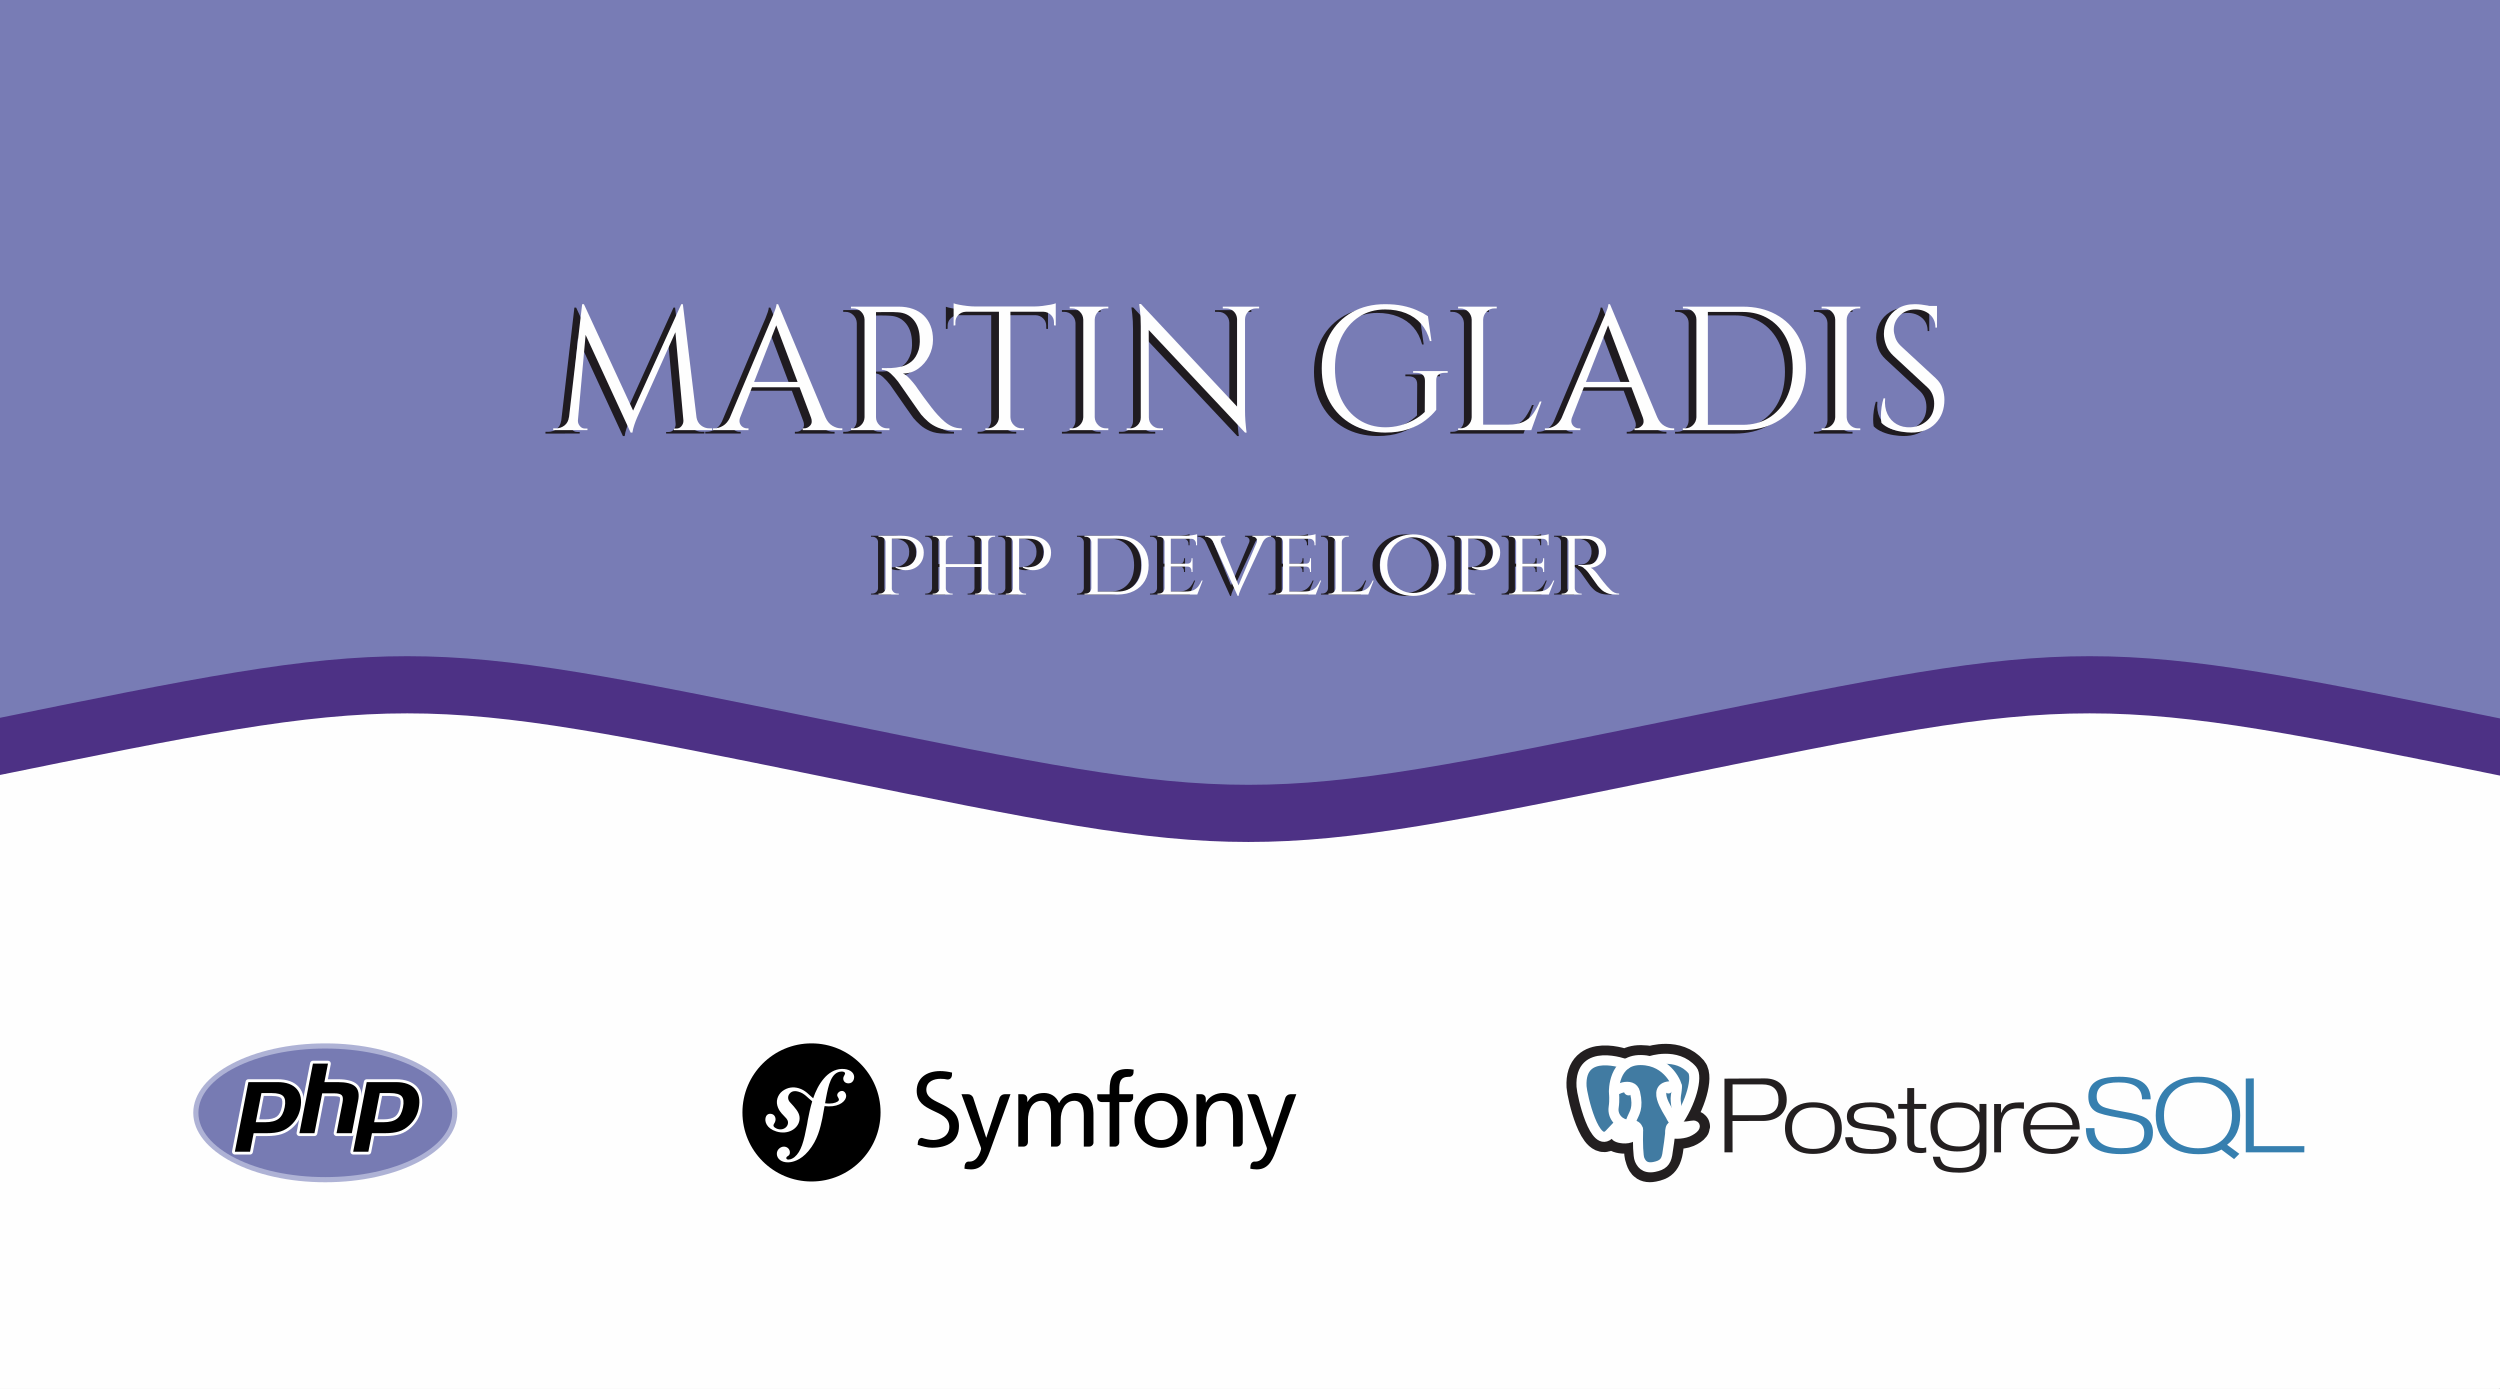 <?xml version="1.0" encoding="UTF-8"?>
<!DOCTYPE svg PUBLIC "-//W3C//DTD SVG 1.1//EN" "http://www.w3.org/Graphics/SVG/1.1/DTD/svg11.dtd">
<!-- Creator: CorelDRAW 2021.5 (Wersja próbna) -->
<svg xmlns="http://www.w3.org/2000/svg" xml:space="preserve" width="90mm" height="50mm" version="1.1" style="shape-rendering:geometricPrecision; text-rendering:geometricPrecision; image-rendering:optimizeQuality; fill-rule:evenodd; clip-rule:evenodd"
viewBox="0 0 9000 5000"
 xmlns:xlink="http://www.w3.org/1999/xlink"
 xmlns:xodm="http://www.corel.com/coreldraw/odm/2003">
 <rect x="0" y="0" width="9000" height="5000" fill="#333333" stroke="none"/>
 <defs>
  <style type="text/css">
   <![CDATA[
    .str6 {stroke:white;stroke-width:6.03;stroke-miterlimit:22.926}
    .str1 {stroke:#231F20;stroke-width:108.69;stroke-miterlimit:22.926}
    .str5 {stroke:white;stroke-width:12.07;stroke-miterlimit:22.926}
    .str0 {stroke:#FEFEFE;stroke-width:20;stroke-miterlimit:22.926}
    .str4 {stroke:white;stroke-width:36.22;stroke-linejoin:round;stroke-miterlimit:22.926}
    .str2 {stroke:white;stroke-width:36.22;stroke-linecap:round;stroke-linejoin:round;stroke-miterlimit:22.926}
    .str3 {stroke:white;stroke-width:36.22;stroke-linecap:round;stroke-linejoin:bevel;stroke-miterlimit:22.926}
    .fil11 {fill:none;fill-rule:nonzero}
    .fil0 {fill:#FEFEFE}
    .fil1 {fill:#787CB5}
    .fil2 {fill:#4D3185}
    .fil4 {fill:#FEFEFE;fill-rule:nonzero}
    .fil3 {fill:#1F1B20;fill-rule:nonzero}
    .fil7 {fill:black;fill-rule:nonzero}
    .fil9 {fill:#231F20;fill-rule:nonzero}
    .fil10 {fill:#367FAF;fill-rule:nonzero}
    .fil12 {fill:#417BA2;fill-rule:nonzero}
    .fil6 {fill:#777BB3;fill-rule:nonzero}
    .fil8 {fill:white;fill-rule:nonzero}
    .fil5 {fill:url(#id0);fill-rule:nonzero}
   ]]>
  </style>
  <radialGradient id="id0" gradientUnits="userSpaceOnUse" gradientTransform="matrix(1.563 -0 -0 -1.563 -124 8987)" cx="220.47" cy="3506.14" r="7680.98" fx="220.47" fy="3506.14">
   <stop offset="0" style="stop-opacity:1; stop-color:#AEB2D5"/>
   <stop offset="0.302" style="stop-opacity:1; stop-color:#AEB2D5"/>
   <stop offset="0.749" style="stop-opacity:1; stop-color:#484C89"/>
   <stop offset="1" style="stop-opacity:1; stop-color:#484C89"/>
  </radialGradient>
 </defs>
 <g id="Warstwa_x0020_1">
  <rect class="fil0 str0" x="-4.27" y="6.13" width="9000" height="5000"/>
  <g id="_1692832812672">
   <path class="fil1" d="M9036.69 -81.5l0 2874.96c-1514.11,-308.69 -1514.11,-308.69 -3028.22,0 -1514.12,308.69 -1514.12,308.69 -3028.23,0 -1514.11,-308.69 -1514.11,-308.69 -3028.22,0l0 -2874.96 9084.67 0z"/>
   <path class="fil2" d="M-47.98 2799.61l0 -205.79c1514.11,-308.69 1514.11,-308.69 3028.22,0 1514.11,308.69 1514.11,308.69 3028.23,0 1514.11,-308.69 1514.11,-308.69 3028.22,0l0 205.79c-1514.11,-308.69 -1514.11,-308.69 -3028.22,0 -1514.12,308.69 -1514.12,308.69 -3028.23,0 -1514.11,-308.69 -1514.11,-308.69 -3028.22,0z"/>
  </g>
  <g id="_1692832807824">
   <path class="fil3" d="M2424.67 1107.47l5.08 42.54 -159.39 354.97c0,0 -1.59,3.6 -4.76,10.79 -3.18,7.2 -6.46,15.77 -9.84,25.72 -3.39,9.95 -5.72,19.37 -6.99,28.26l-6.35 0 -8.89 -40.01 191.14 -422.27zm-390.53 407.03l0 46.36 -70.48 0 0 -6.35c0.42,0 2.22,0 5.39,0 3.18,0 4.77,0 4.77,0 11.43,0 21.59,-3.49 30.48,-10.48 8.89,-6.98 14.18,-16.83 15.87,-29.53l13.97 0zm18.42 10.16c0,0.43 0,0.85 0,1.27 0,0.43 0,1.06 0,1.91 0,6.77 2.43,13.02 7.3,18.73 4.87,5.72 10.69,8.57 17.46,8.57l9.53 0 0 5.72 -38.74 0 0 -36.2 4.45 0zm15.24 -417.19l6.35 0 12.7 37.46 -37.47 415.93 -34.29 0 52.71 -453.39zm6.35 0l182.88 395.6 -14.61 66.68 -180.34 -391.16 12.07 -71.12zm356.23 0l54.61 453.39 -49.53 0 -34.92 -384.81 24.13 -68.58 5.71 0zm35.56 407.03l13.34 0c2.11,12.7 7.62,22.55 16.51,29.53 8.89,6.99 18.83,10.48 29.84,10.48 0,0 1.69,0 5.08,0 3.39,0 5.08,0 5.08,0l0 6.35 -69.85 0 0 -46.36zm-33.65 10.16l4.44 0 0 36.2 -38.73 0 0 -5.72 9.52 0c7.2,0 13.12,-2.85 17.78,-8.57 4.66,-5.71 6.99,-11.96 6.99,-18.73 0,-0.85 0,-1.48 0,-1.91 0,-0.42 0,-0.84 0,-1.27z"/>
   <path id="_1" class="fil3" d="M2773.29 1107.47l187.96 449.58 -53.98 0 -146.68 -389.26 12.7 -60.32zm-136.53 407.03c-2.96,8.47 -3.39,15.67 -1.27,21.59 2.12,5.93 5.61,10.48 10.48,13.66 4.87,3.17 9.84,4.76 14.92,4.76l5.72 0 0 6.35 -127.64 0 0 -6.35c0,0 0.95,0 2.86,0 1.9,0 2.85,0 2.85,0 9.74,0 19.8,-3.07 30.17,-9.21 10.37,-6.14 18.94,-16.4 25.72,-30.8l36.19 0zm136.53 -407.03l5.71 44.45 -159.38 407.03 -38.1 0 162.56 -386.08c0,0 1.16,-2.64 3.49,-7.93 2.33,-5.29 5.08,-11.75 8.25,-19.37 3.18,-7.62 5.93,-15.03 8.26,-22.23 2.33,-7.19 3.49,-12.48 3.49,-15.87l5.72 0zm89.53 280.03l0 19.05 -198.75 0 0 -19.05 198.75 0zm28.58 127l52.07 0c6.35,14.4 14.81,24.66 25.4,30.8 10.58,6.14 20.74,9.21 30.48,9.21 0,0 0.84,0 2.54,0 1.69,0 2.54,0 2.54,0l0 6.35 -142.88 0 0 -6.35 5.72 0c8.04,0 15.24,-3.49 21.59,-10.48 6.35,-6.98 7.19,-16.83 2.54,-29.53z"/>
   <path id="_2" class="fil3" d="M3117.46 1116.36l89.53 0c19.05,0 36.3,2.75 51.75,8.25 15.45,5.51 28.47,13.45 39.06,23.82 10.58,10.37 18.73,22.86 24.44,37.46 5.72,14.61 8.58,31.22 8.58,49.85 0,20.32 -4.77,39.79 -14.29,58.42 -9.53,18.63 -22.44,33.76 -38.74,45.4 -16.3,11.64 -34.6,17.46 -54.92,17.46 7.19,2.97 15.02,9 23.49,18.1 8.47,9.1 15.88,17.89 22.23,26.35 0,0 2.85,4.13 8.57,12.39 5.71,8.25 12.91,18.31 21.59,30.16 8.68,11.85 17.46,23.49 26.35,34.92 8.89,11.43 16.51,20.54 22.86,27.31 8.47,9.31 16.93,17.57 25.4,24.76 8.47,7.2 17.67,12.92 27.62,17.15 9.95,4.23 21.06,6.35 33.34,6.35l0 6.35 -34.92 0c-19.48,0 -36.31,-2.96 -50.49,-8.89 -14.18,-5.93 -26.14,-13.23 -35.87,-21.91 -9.74,-8.68 -18,-17.04 -24.77,-25.08 -1.27,-1.69 -4.76,-6.56 -10.48,-14.61 -5.71,-8.04 -12.49,-17.67 -20.32,-28.89 -7.83,-11.22 -15.55,-22.33 -23.17,-33.34 -7.62,-11 -14.19,-20.42 -19.69,-28.25 -5.5,-7.83 -8.68,-12.39 -9.52,-13.66 -8.05,-10.58 -16.94,-20.32 -26.67,-29.21 -9.74,-8.89 -20.32,-13.33 -31.75,-13.33l0 -6.35c0,0 3.28,0.11 9.84,0.32 6.56,0.21 14.5,0.1 23.81,-0.32 11.01,-0.42 23.07,-2.12 36.2,-5.08 13.12,-2.96 25.4,-9.1 36.83,-18.42 11.43,-9.31 20.1,-23.49 26.03,-42.54 1.27,-4.66 2.33,-10.48 3.18,-17.46 0.84,-6.99 1.05,-13.87 0.63,-20.64 -0.42,-28.79 -7.73,-51.75 -21.91,-68.9 -14.18,-17.14 -33.12,-26.35 -56.83,-27.62 -11.85,-0.85 -24.02,-1.16 -36.51,-0.95 -12.49,0.21 -22.97,0.31 -31.43,0.31 -8.47,0 -12.7,0 -12.7,0 0,-0.42 -0.53,-2.22 -1.59,-5.39 -1.06,-3.18 -2.12,-6.35 -3.18,-9.53 -1.06,-3.17 -1.58,-4.76 -1.58,-4.76zm8.25 0l0 444.5 -41.27 0 0 -444.5 41.27 0zm-39.37 398.14l0 46.36 -50.8 0 0 -6.35c0,0 1.38,0 4.13,0 2.75,0 4.13,0 4.13,0 11,0 20.42,-3.92 28.25,-11.75 7.83,-7.83 11.96,-17.25 12.39,-28.26l1.9 0zm0 -351.79l-1.9 0c-0.43,-11 -4.56,-20.42 -12.39,-28.25 -7.83,-7.83 -17.25,-11.75 -28.25,-11.75 0,0 -1.38,0 -4.13,0 -2.75,0 -4.13,0 -4.13,0l0 -6.35 50.8 0 0 46.35zm37.47 351.79l1.9 0c0,11.01 4.02,20.43 12.07,28.26 8.04,7.83 17.56,11.75 28.57,11.75 0,0 1.27,0 3.81,0 2.54,0 3.81,0 3.81,0l0 6.35 -50.16 0 0 -46.36z"/>
   <path id="_3" class="fil3" d="M3609.58 1118.26l0 442.6 -41.27 0 0 -442.6 41.27 0zm163.2 -2.54l0 19.05 -367.67 0 0 -19.05 367.67 0zm0 17.15l0 51.43 -6.35 -0.63 0 -10.8c0,-10.58 -3.71,-19.47 -11.12,-26.67 -7.41,-7.19 -16.19,-11 -26.35,-11.43l0 -1.9 43.82 0zm0 -28.58l0 18.42 -77.47 -6.99c9.31,0 19.15,-0.63 29.52,-1.9 10.37,-1.27 20.01,-2.75 28.9,-4.45 8.89,-1.69 15.24,-3.38 19.05,-5.08zm-202.57 410.21l0 46.36 -50.8 0 0 -6.35c0,0 1.38,0 4.13,0 2.75,0 4.13,0 4.13,0 11,0 20.42,-3.92 28.25,-11.75 7.83,-7.83 11.96,-17.25 12.39,-28.26l1.9 0zm37.47 0l1.9 0c0.42,11.01 4.55,20.43 12.38,28.26 7.83,7.83 17.25,11.75 28.26,11.75 0,0 1.38,0 4.13,0 2.75,0 4.13,0 4.13,0l0 6.35 -50.8 0 0 -46.36zm-158.75 -381.63l0 1.9c-10.59,0.43 -19.48,4.24 -26.67,11.43 -7.2,7.2 -10.8,16.09 -10.8,26.67l0 10.8 -6.35 0.63 0 -51.43 43.82 0zm-43.82 -28.58c4.23,1.7 10.69,3.39 19.37,5.08 8.68,1.7 18.31,3.18 28.89,4.45 10.58,1.27 20.32,1.9 29.21,1.9l-77.47 6.99 0 -18.42z"/>
   <path id="_4" class="fil3" d="M3913.11 1116.36l0 444.5 -41.27 0 0 -444.5 41.27 0zm-39.37 398.14l0 46.36 -50.8 0 0 -6.35c0,0 1.38,0 4.13,0 2.75,0 4.13,0 4.13,0 11,0 20.42,-3.92 28.25,-11.75 7.83,-7.83 11.96,-17.25 12.39,-28.26l1.9 0zm0 -351.79l-1.9 0c-0.43,-11 -4.56,-20.42 -12.39,-28.25 -7.83,-7.83 -17.25,-11.75 -28.25,-11.75 0,0 -1.38,0 -4.13,0 -2.75,0 -4.13,0 -4.13,0l0 -6.35 50.8 0 0 46.35zm37.47 351.79l1.9 0c0.42,11.01 4.55,20.43 12.38,28.26 7.83,7.83 17.25,11.75 28.26,11.75 0,0 1.27,0 3.81,0 2.54,0 4.02,0 4.45,0l0 6.35 -50.8 0 0 -46.36zm0 -351.79l0 -46.35 50.8 0 0 6.35c-0.43,0 -1.91,0 -4.45,0 -2.54,0 -3.81,0 -3.81,0 -11.01,0 -20.43,3.92 -28.26,11.75 -7.83,7.83 -11.96,17.25 -12.38,28.25l-1.9 0z"/>
   <path id="_5" class="fil3" d="M4079.48 1106.83l368.94 393.7 5.71 69.22 -368.93 -393.07 -5.72 -69.85zm1.27 408.94l0 45.09 -52.7 0 0 -6.35c0,0 1.9,0 5.71,0 3.81,0 5.93,0 6.35,0 10.58,0 19.69,-3.81 27.31,-11.43 7.62,-7.62 11.43,-16.72 11.43,-27.31l1.9 0zm27.31 0c0,10.59 3.81,19.69 11.43,27.31 7.62,7.62 16.72,11.43 27.3,11.43 0.42,0 2.54,0 6.35,0 3.81,0 5.72,0 5.72,0l0 6.35 -52.71 0 0 -45.09 1.91 0zm-28.58 -408.94l27.94 35.56 0.64 418.47 -29.21 0 0 -374.65c0,-21.59 -0.96,-40.22 -2.86,-55.88 -1.91,-15.66 -2.86,-23.5 -2.86,-23.5l6.35 0zm374.65 9.53l0 372.11c0,13.55 0.42,26.56 1.27,39.05 0.85,12.49 1.8,22.65 2.86,30.48 1.06,7.83 1.59,11.75 1.59,11.75l-5.72 0 -28.57 -33.66 0 -419.73 28.57 0zm50.8 0l0 6.35c0,0 -1.9,0 -5.71,0 -3.81,0 -5.72,0 -5.72,0 -10.58,0 -19.68,3.7 -27.3,11.11 -7.62,7.41 -11.65,16.62 -12.07,27.62l-1.9 0 0 -45.08 52.7 0zm-130.81 0l52.71 0 0 45.08 -1.27 0c-0.43,-11 -4.34,-20.21 -11.75,-27.62 -7.41,-7.41 -16.62,-11.11 -27.62,-11.11 0,0 -1.91,0 -5.72,0 -3.81,0 -5.93,0 -6.35,0l0 -6.35z"/>
   <path id="_6" class="fil3" d="M5142.48 1383.06l0 104.77c-9.74,12.7 -22.86,25.4 -39.37,38.1 -16.51,12.7 -36.73,23.18 -60.65,31.44 -23.92,8.25 -51.96,12.38 -84.13,12.38 -44.88,-0.42 -84.46,-10.27 -118.75,-29.53 -34.29,-19.26 -61.07,-46.14 -80.33,-80.64 -19.26,-34.5 -28.89,-74.83 -28.89,-120.97 0,-46.14 9.63,-86.57 28.89,-121.29 19.26,-34.71 46.04,-61.7 80.33,-80.96 34.29,-19.26 73.87,-28.89 118.75,-28.89 23.28,0 44.23,1.9 62.86,5.71 18.63,3.81 35.45,9 50.48,15.56 15.03,6.56 28.68,13.87 40.96,21.91l12.7 89.53 -5.71 0c-6.35,-24.55 -16.83,-45.19 -31.44,-61.91 -14.6,-16.72 -32.91,-29.53 -54.92,-38.42 -22.02,-8.89 -46.99,-13.33 -74.93,-13.33 -35.56,0 -66.89,8.89 -93.98,26.67 -27.1,17.78 -48.26,42.54 -63.5,74.29 -15.24,31.75 -22.86,68.8 -22.86,111.13 0,42.33 7.62,79.37 22.86,111.12 15.24,31.75 36.4,56.41 63.5,73.98 27.09,17.57 58.42,26.57 93.98,26.99 18.62,0 36.51,-2.22 53.65,-6.67 17.15,-4.44 33.34,-10.79 48.58,-19.05 15.24,-8.25 28.79,-18.1 40.64,-29.53l0.64 -112.39c0,-19.05 -10.8,-28.58 -32.39,-28.58l-10.16 0 0 -6.35 124.46 0 0 6.35 -9.52 0c-22.02,0 -32.6,9.53 -31.75,28.58z"/>
   <path id="_7" class="fil3" d="M5311.39 1116.36l0 444.5 -41.27 0 0 -444.5 41.27 0zm171.45 424.81l0 19.69 -173.35 0 0 -19.69 173.35 0zm38.74 -83.18l-36.83 102.87 -105.41 0 22.86 -19.69c22.43,0 40.74,-3.49 54.92,-10.47 14.18,-6.99 25.72,-16.83 34.61,-29.53 8.89,-12.7 16.72,-27.09 23.5,-43.18l6.35 0zm-249.56 56.51l0 46.36 -50.8 0 0 -6.35c0,0 1.38,0 4.13,0 2.75,0 4.13,0 4.13,0 11,0 20.42,-3.92 28.25,-11.75 7.83,-7.83 11.96,-17.25 12.39,-28.26l1.9 0zm0 -351.79l-1.9 0c-0.43,-11 -4.56,-20.42 -12.39,-28.25 -7.83,-7.83 -17.25,-11.75 -28.25,-11.75 0,0 -1.38,0 -4.13,0 -2.75,0 -4.13,0 -4.13,0l0 -6.35 50.8 0 0 46.35zm37.47 0l0 -46.35 50.8 0 0 6.35c-0.43,0 -1.91,0 -4.45,0 -2.54,0 -3.81,0 -3.81,0 -11.01,0 -20.43,3.92 -28.26,11.75 -7.83,7.83 -11.96,17.25 -12.38,28.25l-1.9 0z"/>
   <path id="_8" class="fil3" d="M5767.96 1107.47l187.96 449.58 -53.98 0 -146.68 -389.26 12.7 -60.32zm-136.53 407.03c-2.96,8.47 -3.39,15.67 -1.27,21.59 2.12,5.93 5.61,10.48 10.48,13.66 4.87,3.17 9.84,4.76 14.92,4.76l5.72 0 0 6.35 -127.64 0 0 -6.35c0,0 0.95,0 2.86,0 1.9,0 2.85,0 2.85,0 9.74,0 19.8,-3.07 30.17,-9.21 10.37,-6.14 18.94,-16.4 25.72,-30.8l36.19 0zm136.53 -407.03l5.71 44.45 -159.38 407.03 -38.1 0 162.56 -386.08c0,0 1.16,-2.64 3.49,-7.93 2.33,-5.29 5.08,-11.75 8.25,-19.37 3.18,-7.62 5.93,-15.03 8.26,-22.23 2.33,-7.19 3.49,-12.48 3.49,-15.87l5.72 0zm89.53 280.03l0 19.05 -198.75 0 0 -19.05 198.75 0zm28.58 127l52.07 0c6.35,14.4 14.81,24.66 25.4,30.8 10.58,6.14 20.74,9.21 30.48,9.21 0,0 0.84,0 2.54,0 1.69,0 2.54,0 2.54,0l0 6.35 -142.88 0 0 -6.35 5.72 0c8.04,0 15.24,-3.49 21.59,-10.48 6.35,-6.98 7.19,-16.83 2.54,-29.53z"/>
   <path id="_9" class="fil3" d="M6245.48 1116.36c45.29,0 84.98,9.21 119.06,27.62 34.08,18.42 60.75,44.35 80.01,77.79 19.26,33.44 28.89,72.39 28.89,116.84 0,44.45 -9.63,83.29 -28.89,116.52 -19.26,33.23 -45.93,59.16 -80.01,77.79 -34.08,18.63 -73.77,27.94 -119.06,27.94l-135.89 0 -0.64 -19.05c0,0 4.55,0 13.65,0 9.1,0 20.53,0 34.29,0 13.76,0 27.41,0 40.96,0 13.55,0 24.87,0 33.97,0 9.1,0 13.66,0 13.66,0 36.4,0 68.05,-8.47 94.93,-25.4 26.88,-16.93 47.83,-40.64 62.86,-71.12 15.03,-30.48 22.55,-66.04 22.55,-106.68 0,-40.64 -7.52,-76.2 -22.55,-106.68 -15.03,-30.48 -36.09,-54.19 -63.18,-71.12 -27.09,-16.93 -58.63,-25.4 -94.61,-25.4 0,0 -4.77,0 -14.29,0 -9.53,0 -21.38,0 -35.56,0 -14.18,0 -28.37,0 -42.55,0 -14.18,0 -26.14,0 -35.87,0 -9.74,0 -14.61,0 -14.61,0l0 -19.05 142.88 0zm-125.1 0l0 444.5 -41.27 0 0 -444.5 41.27 0zm-39.37 398.14l0 46.36 -50.8 0 0 -6.35c0,0 1.38,0 4.13,0 2.75,0 4.13,0 4.13,0 11,0 20.42,-3.92 28.25,-11.75 7.83,-7.83 11.96,-17.25 12.39,-28.26l1.9 0zm0 -351.79l-1.9 0c0,-11 -4.03,-20.42 -12.07,-28.25 -8.04,-7.83 -17.57,-11.75 -28.57,-11.75 0,0 -1.27,0 -3.81,0 -2.54,0 -3.81,0 -3.81,0l-0.64 -6.35 50.8 0 0 46.35z"/>
   <path id="_10" class="fil3" d="M6620.13 1116.36l0 444.5 -41.27 0 0 -444.5 41.27 0zm-39.37 398.14l0 46.36 -50.8 0 0 -6.35c0,0 1.38,0 4.13,0 2.75,0 4.13,0 4.13,0 11,0 20.42,-3.92 28.25,-11.75 7.83,-7.83 11.96,-17.25 12.39,-28.26l1.9 0zm0 -351.79l-1.9 0c-0.43,-11 -4.56,-20.42 -12.39,-28.25 -7.83,-7.83 -17.25,-11.75 -28.25,-11.75 0,0 -1.38,0 -4.13,0 -2.75,0 -4.13,0 -4.13,0l0 -6.35 50.8 0 0 46.35zm37.47 351.79l1.9 0c0.42,11.01 4.55,20.43 12.38,28.26 7.83,7.83 17.25,11.75 28.26,11.75 0,0 1.27,0 3.81,0 2.54,0 4.02,0 4.45,0l0 6.35 -50.8 0 0 -46.36zm0 -351.79l0 -46.35 50.8 0 0 6.35c-0.43,0 -1.91,0 -4.45,0 -2.54,0 -3.81,0 -3.81,0 -11.01,0 -20.43,3.92 -28.26,11.75 -7.83,7.83 -11.96,17.25 -12.38,28.25l-1.9 0z"/>
   <path id="_11" class="fil3" d="M6865.88 1107.47c6.77,0 14.07,0.42 21.9,1.27 7.83,0.85 15.45,2.01 22.86,3.49 7.41,1.48 14.18,2.97 20.32,4.45 6.14,1.48 10.9,3.07 14.29,4.76l0 70.48 -5.71 0c0,-20.32 -6.99,-36.3 -20.96,-47.94 -13.97,-11.64 -30.9,-17.46 -50.8,-17.46 -23.28,0 -42.12,7.3 -56.51,21.91 -14.4,14.6 -21.59,31.64 -21.59,51.11 0,8.05 1.79,17.47 5.39,28.26 3.6,10.8 10.27,20.85 20.01,30.16l125.09 115.57c12.7,11.86 21.17,24.56 25.4,38.1 4.23,13.55 6.35,26.67 6.35,39.37 0,35.14 -10.69,63.72 -32.07,85.73 -21.38,22.01 -50.27,33.02 -86.67,33.02 -10.16,0 -22.12,-1.06 -35.88,-3.17 -13.76,-2.12 -27.1,-5.83 -40.01,-11.12 -12.91,-5.29 -23.6,-12.17 -32.06,-20.64 -1.27,-6.77 -1.91,-15.24 -1.91,-25.4 0,-10.16 0.85,-20.84 2.54,-32.06 1.69,-11.22 4.02,-21.49 6.99,-30.8l5.71 0c-2.12,21.59 0.64,40.43 8.26,56.51 7.62,16.09 18.73,28.26 33.33,36.52 14.61,8.25 31.22,11.96 49.85,11.11 23.28,-1.27 43.29,-9.42 60.01,-24.45 16.72,-15.03 25.08,-35.24 25.08,-60.64 0,-12.28 -2.12,-23.39 -6.35,-33.34 -4.23,-9.95 -10.37,-18.52 -18.41,-25.72l-121.92 -113.03c-12.7,-11.85 -21.59,-24.87 -26.67,-39.05 -5.08,-14.18 -7.62,-27.41 -7.62,-39.69 0,-17.78 4.23,-34.92 12.7,-51.43 8.46,-16.51 21.06,-29.95 37.78,-40.32 16.72,-10.37 37.15,-15.56 61.28,-15.56zm79.37 6.35l0 13.33 -48.26 0 0 -13.33 48.26 0z"/>
   <path class="fil4" d="M2452.61 1095.04l5.08 42.54 -159.39 354.97c0,0 -1.59,3.6 -4.76,10.79 -3.18,7.2 -6.46,15.77 -9.84,25.72 -3.39,9.95 -5.72,19.37 -6.99,28.26l-6.35 0 -8.89 -40.01 191.14 -422.27zm-390.53 407.03l0 46.36 -70.48 0 0 -6.35c0.42,0 2.22,0 5.39,0 3.18,0 4.77,0 4.77,0 11.43,0 21.59,-3.49 30.48,-10.48 8.89,-6.98 14.18,-16.83 15.87,-29.53l13.97 0zm18.42 10.16c0,0.43 0,0.85 0,1.27 0,0.43 0,1.06 0,1.91 0,6.77 2.43,13.02 7.3,18.73 4.87,5.72 10.69,8.57 17.46,8.57l9.53 0 0 5.72 -38.74 0 0 -36.2 4.45 0zm15.24 -417.19l6.35 0 12.7 37.46 -37.47 415.93 -34.29 0 52.71 -453.39zm6.35 0l182.88 395.6 -14.61 66.68 -180.34 -391.16 12.07 -71.12zm356.23 0l54.61 453.39 -49.53 0 -34.92 -384.81 24.13 -68.58 5.71 0zm35.56 407.03l13.34 0c2.11,12.7 7.62,22.55 16.51,29.53 8.89,6.99 18.83,10.48 29.84,10.48 0,0 1.69,0 5.08,0 3.39,0 5.08,0 5.08,0l0 6.35 -69.85 0 0 -46.36zm-33.65 10.16l4.44 0 0 36.2 -38.73 0 0 -5.72 9.52 0c7.2,0 13.12,-2.85 17.78,-8.57 4.66,-5.71 6.99,-11.96 6.99,-18.73 0,-0.85 0,-1.48 0,-1.91 0,-0.42 0,-0.84 0,-1.27z"/>
   <path id="_1_0" class="fil4" d="M2801.23 1095.04l187.96 449.58 -53.98 0 -146.68 -389.26 12.7 -60.32zm-136.53 407.03c-2.96,8.47 -3.39,15.67 -1.27,21.59 2.12,5.93 5.61,10.48 10.48,13.66 4.87,3.17 9.84,4.76 14.92,4.76l5.72 0 0 6.35 -127.64 0 0 -6.35c0,0 0.95,0 2.86,0 1.9,0 2.85,0 2.85,0 9.74,0 19.8,-3.07 30.17,-9.21 10.37,-6.14 18.94,-16.4 25.72,-30.8l36.19 0zm136.53 -407.03l5.71 44.45 -159.38 407.03 -38.1 0 162.56 -386.08c0,0 1.16,-2.64 3.49,-7.93 2.33,-5.29 5.08,-11.75 8.25,-19.37 3.18,-7.62 5.93,-15.03 8.26,-22.23 2.33,-7.19 3.49,-12.48 3.49,-15.87l5.72 0zm89.53 280.03l0 19.05 -198.75 0 0 -19.05 198.75 0zm28.58 127l52.07 0c6.35,14.4 14.81,24.66 25.4,30.8 10.58,6.14 20.74,9.21 30.48,9.21 0,0 0.84,0 2.54,0 1.69,0 2.54,0 2.54,0l0 6.35 -142.88 0 0 -6.35 5.72 0c8.04,0 15.24,-3.49 21.59,-10.48 6.35,-6.98 7.19,-16.83 2.54,-29.53z"/>
   <path id="_2_1" class="fil4" d="M3145.4 1103.93l89.53 0c19.05,0 36.3,2.75 51.75,8.25 15.45,5.51 28.47,13.45 39.06,23.82 10.58,10.37 18.73,22.86 24.44,37.46 5.72,14.61 8.58,31.22 8.58,49.85 0,20.32 -4.77,39.79 -14.29,58.42 -9.53,18.63 -22.44,33.76 -38.74,45.4 -16.3,11.64 -34.6,17.46 -54.92,17.46 7.19,2.97 15.02,9 23.49,18.1 8.47,9.1 15.88,17.89 22.23,26.35 0,0 2.85,4.13 8.57,12.39 5.71,8.25 12.91,18.31 21.59,30.16 8.68,11.85 17.46,23.49 26.35,34.92 8.89,11.43 16.51,20.54 22.86,27.31 8.47,9.31 16.93,17.57 25.4,24.76 8.47,7.2 17.67,12.92 27.62,17.15 9.95,4.23 21.06,6.35 33.34,6.35l0 6.35 -34.92 0c-19.48,0 -36.31,-2.96 -50.49,-8.89 -14.18,-5.93 -26.14,-13.23 -35.87,-21.91 -9.74,-8.68 -18,-17.04 -24.77,-25.08 -1.27,-1.69 -4.76,-6.56 -10.48,-14.61 -5.71,-8.04 -12.49,-17.67 -20.32,-28.89 -7.83,-11.22 -15.55,-22.33 -23.17,-33.34 -7.62,-11 -14.19,-20.42 -19.69,-28.25 -5.5,-7.83 -8.68,-12.39 -9.52,-13.66 -8.05,-10.58 -16.94,-20.32 -26.67,-29.21 -9.74,-8.89 -20.32,-13.33 -31.75,-13.33l0 -6.35c0,0 3.28,0.11 9.84,0.32 6.56,0.21 14.5,0.1 23.81,-0.32 11.01,-0.42 23.07,-2.12 36.2,-5.08 13.12,-2.96 25.4,-9.1 36.83,-18.42 11.43,-9.31 20.1,-23.49 26.03,-42.54 1.27,-4.66 2.33,-10.48 3.18,-17.46 0.84,-6.99 1.05,-13.87 0.63,-20.64 -0.42,-28.79 -7.73,-51.75 -21.91,-68.9 -14.18,-17.14 -33.12,-26.35 -56.83,-27.62 -11.85,-0.85 -24.02,-1.16 -36.51,-0.95 -12.49,0.21 -22.97,0.31 -31.43,0.31 -8.47,0 -12.7,0 -12.7,0 0,-0.42 -0.53,-2.22 -1.59,-5.39 -1.06,-3.18 -2.12,-6.35 -3.18,-9.53 -1.06,-3.17 -1.58,-4.76 -1.58,-4.76zm8.25 0l0 444.5 -41.27 0 0 -444.5 41.27 0zm-39.37 398.14l0 46.36 -50.8 0 0 -6.35c0,0 1.38,0 4.13,0 2.75,0 4.13,0 4.13,0 11,0 20.42,-3.92 28.25,-11.75 7.83,-7.83 11.96,-17.25 12.39,-28.26l1.9 0zm0 -351.79l-1.9 0c-0.43,-11 -4.56,-20.42 -12.39,-28.25 -7.83,-7.83 -17.25,-11.75 -28.25,-11.75 0,0 -1.38,0 -4.13,0 -2.75,0 -4.13,0 -4.13,0l0 -6.35 50.8 0 0 46.35zm37.47 351.79l1.9 0c0,11.01 4.02,20.43 12.07,28.26 8.04,7.83 17.56,11.75 28.57,11.75 0,0 1.27,0 3.81,0 2.54,0 3.81,0 3.81,0l0 6.35 -50.16 0 0 -46.36z"/>
   <path id="_3_2" class="fil4" d="M3637.52 1105.83l0 442.6 -41.27 0 0 -442.6 41.27 0zm163.2 -2.54l0 19.05 -367.67 0 0 -19.05 367.67 0zm0 17.15l0 51.43 -6.35 -0.63 0 -10.8c0,-10.58 -3.71,-19.47 -11.12,-26.67 -7.41,-7.19 -16.19,-11 -26.35,-11.43l0 -1.9 43.82 0zm0 -28.58l0 18.42 -77.47 -6.99c9.31,0 19.15,-0.63 29.52,-1.9 10.37,-1.27 20.01,-2.75 28.9,-4.45 8.89,-1.69 15.24,-3.38 19.05,-5.08zm-202.57 410.21l0 46.36 -50.8 0 0 -6.35c0,0 1.38,0 4.13,0 2.75,0 4.13,0 4.13,0 11,0 20.42,-3.92 28.25,-11.75 7.83,-7.83 11.96,-17.25 12.39,-28.26l1.9 0zm37.47 0l1.9 0c0.42,11.01 4.55,20.43 12.38,28.26 7.83,7.83 17.25,11.75 28.26,11.75 0,0 1.38,0 4.13,0 2.75,0 4.13,0 4.13,0l0 6.35 -50.8 0 0 -46.36zm-158.75 -381.63l0 1.9c-10.59,0.43 -19.48,4.24 -26.67,11.43 -7.2,7.2 -10.8,16.09 -10.8,26.67l0 10.8 -6.35 0.63 0 -51.43 43.82 0zm-43.82 -28.58c4.23,1.7 10.69,3.39 19.37,5.08 8.68,1.7 18.31,3.18 28.89,4.45 10.58,1.27 20.32,1.9 29.21,1.9l-77.47 6.99 0 -18.42z"/>
   <path id="_4_3" class="fil4" d="M3941.05 1103.93l0 444.5 -41.27 0 0 -444.5 41.27 0zm-39.37 398.14l0 46.36 -50.8 0 0 -6.35c0,0 1.38,0 4.13,0 2.75,0 4.13,0 4.13,0 11,0 20.42,-3.92 28.25,-11.75 7.83,-7.83 11.96,-17.25 12.39,-28.26l1.9 0zm0 -351.79l-1.9 0c-0.43,-11 -4.56,-20.42 -12.39,-28.25 -7.83,-7.83 -17.25,-11.75 -28.25,-11.75 0,0 -1.38,0 -4.13,0 -2.75,0 -4.13,0 -4.13,0l0 -6.35 50.8 0 0 46.35zm37.47 351.79l1.9 0c0.42,11.01 4.55,20.43 12.38,28.26 7.83,7.83 17.25,11.75 28.26,11.75 0,0 1.27,0 3.81,0 2.54,0 4.02,0 4.45,0l0 6.35 -50.8 0 0 -46.36zm0 -351.79l0 -46.35 50.8 0 0 6.35c-0.43,0 -1.91,0 -4.45,0 -2.54,0 -3.81,0 -3.81,0 -11.01,0 -20.43,3.92 -28.26,11.75 -7.83,7.83 -11.96,17.25 -12.38,28.25l-1.9 0z"/>
   <path id="_5_4" class="fil4" d="M4107.42 1094.4l368.94 393.7 5.71 69.22 -368.93 -393.07 -5.72 -69.85zm1.27 408.94l0 45.09 -52.7 0 0 -6.35c0,0 1.9,0 5.71,0 3.81,0 5.93,0 6.35,0 10.58,0 19.69,-3.81 27.31,-11.43 7.62,-7.62 11.43,-16.72 11.43,-27.31l1.9 0zm27.31 0c0,10.59 3.81,19.69 11.43,27.31 7.62,7.62 16.72,11.43 27.3,11.43 0.42,0 2.54,0 6.35,0 3.81,0 5.72,0 5.72,0l0 6.35 -52.71 0 0 -45.09 1.91 0zm-28.58 -408.94l27.94 35.56 0.64 418.47 -29.21 0 0 -374.65c0,-21.59 -0.96,-40.22 -2.86,-55.88 -1.91,-15.66 -2.86,-23.5 -2.86,-23.5l6.35 0zm374.65 9.53l0 372.11c0,13.55 0.42,26.56 1.27,39.05 0.85,12.49 1.8,22.65 2.86,30.48 1.06,7.83 1.59,11.75 1.59,11.75l-5.72 0 -28.57 -33.66 0 -419.73 28.57 0zm50.8 0l0 6.35c0,0 -1.9,0 -5.71,0 -3.81,0 -5.72,0 -5.72,0 -10.58,0 -19.68,3.7 -27.3,11.11 -7.62,7.41 -11.65,16.62 -12.07,27.62l-1.9 0 0 -45.08 52.7 0zm-130.81 0l52.71 0 0 45.08 -1.27 0c-0.43,-11 -4.34,-20.21 -11.75,-27.62 -7.41,-7.41 -16.62,-11.11 -27.62,-11.11 0,0 -1.91,0 -5.72,0 -3.81,0 -5.93,0 -6.35,0l0 -6.35z"/>
   <path id="_6_5" class="fil4" d="M5170.42 1370.63l0 104.77c-9.74,12.7 -22.86,25.4 -39.37,38.1 -16.51,12.7 -36.73,23.18 -60.65,31.44 -23.92,8.25 -51.96,12.38 -84.13,12.38 -44.88,-0.42 -84.46,-10.27 -118.75,-29.53 -34.29,-19.26 -61.07,-46.14 -80.33,-80.64 -19.26,-34.5 -28.89,-74.83 -28.89,-120.97 0,-46.14 9.63,-86.57 28.89,-121.29 19.26,-34.71 46.04,-61.7 80.33,-80.96 34.29,-19.26 73.87,-28.89 118.75,-28.89 23.28,0 44.23,1.9 62.86,5.71 18.63,3.81 35.45,9 50.48,15.56 15.03,6.56 28.68,13.87 40.96,21.91l12.7 89.53 -5.71 0c-6.35,-24.55 -16.83,-45.19 -31.44,-61.91 -14.6,-16.72 -32.91,-29.53 -54.92,-38.42 -22.02,-8.89 -46.99,-13.33 -74.93,-13.33 -35.56,0 -66.89,8.89 -93.98,26.67 -27.1,17.78 -48.26,42.54 -63.5,74.29 -15.24,31.75 -22.86,68.8 -22.86,111.13 0,42.33 7.62,79.37 22.86,111.12 15.24,31.75 36.4,56.41 63.5,73.98 27.09,17.57 58.42,26.57 93.98,26.99 18.62,0 36.51,-2.22 53.65,-6.67 17.15,-4.44 33.34,-10.79 48.58,-19.05 15.24,-8.25 28.79,-18.1 40.64,-29.53l0.64 -112.39c0,-19.05 -10.8,-28.58 -32.39,-28.58l-10.16 0 0 -6.35 124.46 0 0 6.35 -9.52 0c-22.02,0 -32.6,9.53 -31.75,28.58z"/>
   <path id="_7_6" class="fil4" d="M5339.33 1103.93l0 444.5 -41.27 0 0 -444.5 41.27 0zm171.45 424.81l0 19.69 -173.35 0 0 -19.69 173.35 0zm38.74 -83.18l-36.83 102.87 -105.41 0 22.86 -19.69c22.43,0 40.74,-3.49 54.92,-10.47 14.18,-6.99 25.72,-16.83 34.61,-29.53 8.89,-12.7 16.72,-27.09 23.5,-43.18l6.35 0zm-249.56 56.51l0 46.36 -50.8 0 0 -6.35c0,0 1.38,0 4.13,0 2.75,0 4.13,0 4.13,0 11,0 20.42,-3.92 28.25,-11.75 7.83,-7.83 11.96,-17.25 12.39,-28.26l1.9 0zm0 -351.79l-1.9 0c-0.43,-11 -4.56,-20.42 -12.39,-28.25 -7.83,-7.83 -17.25,-11.75 -28.25,-11.75 0,0 -1.38,0 -4.13,0 -2.75,0 -4.13,0 -4.13,0l0 -6.35 50.8 0 0 46.35zm37.47 0l0 -46.35 50.8 0 0 6.35c-0.43,0 -1.91,0 -4.45,0 -2.54,0 -3.81,0 -3.81,0 -11.01,0 -20.43,3.92 -28.26,11.75 -7.83,7.83 -11.96,17.25 -12.38,28.25l-1.9 0z"/>
   <path id="_8_7" class="fil4" d="M5795.9 1095.04l187.96 449.58 -53.98 0 -146.68 -389.26 12.7 -60.32zm-136.53 407.03c-2.96,8.47 -3.39,15.67 -1.27,21.59 2.12,5.93 5.61,10.48 10.48,13.66 4.87,3.17 9.84,4.76 14.92,4.76l5.72 0 0 6.35 -127.64 0 0 -6.35c0,0 0.95,0 2.86,0 1.9,0 2.85,0 2.85,0 9.74,0 19.8,-3.07 30.17,-9.21 10.37,-6.14 18.94,-16.4 25.72,-30.8l36.19 0zm136.53 -407.03l5.71 44.45 -159.38 407.03 -38.1 0 162.56 -386.08c0,0 1.16,-2.64 3.49,-7.93 2.33,-5.29 5.08,-11.75 8.25,-19.37 3.18,-7.62 5.93,-15.03 8.26,-22.23 2.33,-7.19 3.49,-12.48 3.49,-15.87l5.72 0zm89.53 280.03l0 19.05 -198.75 0 0 -19.05 198.75 0zm28.58 127l52.07 0c6.35,14.4 14.81,24.66 25.4,30.8 10.58,6.14 20.74,9.21 30.48,9.21 0,0 0.84,0 2.54,0 1.69,0 2.54,0 2.54,0l0 6.35 -142.88 0 0 -6.35 5.72 0c8.04,0 15.24,-3.49 21.59,-10.48 6.35,-6.98 7.19,-16.83 2.54,-29.53z"/>
   <path id="_9_8" class="fil4" d="M6273.42 1103.93c45.29,0 84.98,9.21 119.06,27.62 34.08,18.42 60.75,44.35 80.01,77.79 19.26,33.44 28.89,72.39 28.89,116.84 0,44.45 -9.63,83.29 -28.89,116.52 -19.26,33.23 -45.93,59.16 -80.01,77.79 -34.08,18.63 -73.77,27.94 -119.06,27.94l-135.89 0 -0.64 -19.05c0,0 4.55,0 13.65,0 9.1,0 20.53,0 34.29,0 13.76,0 27.41,0 40.96,0 13.55,0 24.87,0 33.97,0 9.1,0 13.66,0 13.66,0 36.4,0 68.05,-8.47 94.93,-25.4 26.88,-16.93 47.83,-40.64 62.86,-71.12 15.03,-30.48 22.55,-66.04 22.55,-106.68 0,-40.64 -7.52,-76.2 -22.55,-106.68 -15.03,-30.48 -36.09,-54.19 -63.18,-71.12 -27.09,-16.93 -58.63,-25.4 -94.61,-25.4 0,0 -4.77,0 -14.29,0 -9.53,0 -21.38,0 -35.56,0 -14.18,0 -28.37,0 -42.55,0 -14.18,0 -26.14,0 -35.87,0 -9.74,0 -14.61,0 -14.61,0l0 -19.05 142.88 0zm-125.1 0l0 444.5 -41.27 0 0 -444.5 41.27 0zm-39.37 398.14l0 46.36 -50.8 0 0 -6.35c0,0 1.38,0 4.13,0 2.75,0 4.13,0 4.13,0 11,0 20.42,-3.92 28.25,-11.75 7.83,-7.83 11.96,-17.25 12.39,-28.26l1.9 0zm0 -351.79l-1.9 0c0,-11 -4.03,-20.42 -12.07,-28.25 -8.04,-7.83 -17.57,-11.75 -28.57,-11.75 0,0 -1.27,0 -3.81,0 -2.54,0 -3.81,0 -3.81,0l-0.64 -6.35 50.8 0 0 46.35z"/>
   <path id="_10_9" class="fil4" d="M6648.07 1103.93l0 444.5 -41.27 0 0 -444.5 41.27 0zm-39.37 398.14l0 46.36 -50.8 0 0 -6.35c0,0 1.38,0 4.13,0 2.75,0 4.13,0 4.13,0 11,0 20.42,-3.92 28.25,-11.75 7.83,-7.83 11.96,-17.25 12.39,-28.26l1.9 0zm0 -351.79l-1.9 0c-0.43,-11 -4.56,-20.42 -12.39,-28.25 -7.83,-7.83 -17.25,-11.75 -28.25,-11.75 0,0 -1.38,0 -4.13,0 -2.75,0 -4.13,0 -4.13,0l0 -6.35 50.8 0 0 46.35zm37.47 351.79l1.9 0c0.42,11.01 4.55,20.43 12.38,28.26 7.83,7.83 17.25,11.75 28.26,11.75 0,0 1.27,0 3.81,0 2.54,0 4.02,0 4.45,0l0 6.35 -50.8 0 0 -46.36zm0 -351.79l0 -46.35 50.8 0 0 6.35c-0.43,0 -1.91,0 -4.45,0 -2.54,0 -3.81,0 -3.81,0 -11.01,0 -20.43,3.92 -28.26,11.75 -7.83,7.83 -11.96,17.25 -12.38,28.25l-1.9 0z"/>
   <path id="_11_10" class="fil4" d="M6893.82 1095.04c6.77,0 14.07,0.42 21.9,1.27 7.83,0.85 15.45,2.01 22.86,3.49 7.41,1.48 14.18,2.97 20.32,4.45 6.14,1.48 10.9,3.07 14.29,4.76l0 70.48 -5.71 0c0,-20.32 -6.99,-36.3 -20.96,-47.94 -13.97,-11.64 -30.9,-17.46 -50.8,-17.46 -23.28,0 -42.12,7.3 -56.51,21.91 -14.4,14.6 -21.59,31.64 -21.59,51.11 0,8.05 1.79,17.47 5.39,28.26 3.6,10.8 10.27,20.85 20.01,30.16l125.09 115.57c12.7,11.86 21.17,24.56 25.4,38.1 4.23,13.55 6.35,26.67 6.35,39.37 0,35.14 -10.69,63.72 -32.07,85.73 -21.38,22.01 -50.27,33.02 -86.67,33.02 -10.16,0 -22.12,-1.06 -35.88,-3.17 -13.76,-2.12 -27.1,-5.83 -40.01,-11.12 -12.91,-5.29 -23.6,-12.17 -32.06,-20.64 -1.27,-6.77 -1.91,-15.24 -1.91,-25.4 0,-10.16 0.85,-20.84 2.54,-32.06 1.69,-11.22 4.02,-21.49 6.99,-30.8l5.71 0c-2.12,21.59 0.64,40.43 8.26,56.51 7.62,16.09 18.73,28.26 33.33,36.52 14.61,8.25 31.22,11.96 49.85,11.11 23.28,-1.27 43.29,-9.42 60.01,-24.45 16.72,-15.03 25.08,-35.24 25.08,-60.64 0,-12.28 -2.12,-23.39 -6.35,-33.34 -4.23,-9.95 -10.37,-18.52 -18.41,-25.72l-121.92 -113.03c-12.7,-11.85 -21.59,-24.87 -26.67,-39.05 -5.08,-14.18 -7.62,-27.41 -7.62,-39.69 0,-17.78 4.23,-34.92 12.7,-51.43 8.46,-16.51 21.06,-29.95 37.78,-40.32 16.72,-10.37 37.15,-15.56 61.28,-15.56zm79.37 6.35l0 13.33 -48.26 0 0 -13.33 48.26 0z"/>
  </g>
  <g id="_1692832804848">
   <path class="fil3" d="M3178.93 1928.71l39.16 0c16.47,0 30.7,2.41 42.69,7.23 11.99,4.83 21.28,11.76 27.87,20.82 6.58,9.05 9.88,19.81 9.88,32.28 0,13.4 -3,24.87 -9,34.39 -6,9.53 -13.93,16.82 -23.81,21.88 -9.88,5.05 -20.82,7.52 -32.81,7.4 -11.99,-0.11 -23.99,-3.11 -35.98,-8.99l0 -3.53c0,0 1.94,0.35 5.82,1.06 3.88,0.7 8.88,1 14.99,0.88 6.12,-0.12 12.58,-1.18 19.4,-3.17 6.82,-2 13.23,-5.71 19.23,-11.12 6,-5.41 10.76,-13.17 14.29,-23.28 0.94,-2.59 1.59,-5.64 1.94,-9.17 0.35,-3.53 0.53,-6.82 0.53,-9.88 0,-14.35 -4.94,-25.64 -14.82,-33.87 -9.88,-8.23 -23.52,-12.34 -40.92,-12.34l-34.57 0c0,0 -0.3,-0.89 -0.89,-2.65 -0.58,-1.76 -1.23,-3.53 -1.94,-5.29 -0.7,-1.77 -1.06,-2.65 -1.06,-2.65zm4.59 0l0 211.67 -22.58 0 0 -211.67 22.58 0zm-21.87 189.09l4.58 22.58 -30.69 0 0 -3.53c0,0 0.83,0 2.47,0 1.65,0 2.47,0 2.47,0 5.65,0 10.41,-1.88 14.29,-5.64 3.88,-3.77 5.94,-8.23 6.17,-13.41l0.71 0zm0 -166.86l-0.71 0c-0.23,-5.41 -2.29,-9.88 -6.17,-13.41 -3.88,-3.53 -8.64,-5.29 -14.29,-5.29 0,0 -0.82,0 -2.47,0 -1.64,0 -2.47,0 -2.47,0l0 -3.53 30.69 0 -4.58 22.23zm20.81 166.86l0.71 0c0.23,5.18 2.29,9.64 6.17,13.41 3.88,3.76 8.64,5.64 14.29,5.64 0.23,0 1.12,0 2.65,0 1.52,0 2.29,0 2.29,0l0 3.53 -30.69 0 4.58 -22.58z"/>
   <path id="_1_11" class="fil3" d="M3530.66 1928.71l0 211.67 -22.58 0 0 -211.67 22.58 0zm-152.75 0l0 211.67 -22.58 0 0 -211.67 22.58 0zm133.7 101.96l0 10.58 -137.59 0 0 -10.58 137.59 0zm-155.22 87.13l0 22.58 -25.76 0 0 -3.53c0,0 0.71,0 2.12,0 1.41,0 2.12,0 2.12,0 5.64,0 10.4,-1.88 14.28,-5.64 3.88,-3.77 5.94,-8.23 6.18,-13.41l1.06 0zm20.46 0l1.06 0c0,5.18 1.99,9.64 5.99,13.41 4,3.76 8.82,5.64 14.47,5.64 0,0 0.7,0 2.11,0 1.41,0 2.12,0 2.12,0l0 3.53 -25.75 0 0 -22.58zm0 -166.51l0 -22.58 25.75 0 0 3.53c0,0 -0.71,0 -2.12,0 -1.41,0 -2.11,0 -2.11,0 -5.65,0 -10.47,1.82 -14.47,5.47 -4,3.64 -5.99,8.17 -5.99,13.58l-1.06 0zm-20.46 0l-1.06 0c-0.24,-5.41 -2.3,-9.94 -6.18,-13.58 -3.88,-3.65 -8.64,-5.47 -14.28,-5.47 0,0 -0.71,0 -2.12,0 -1.41,0 -2.12,0 -2.12,0l0 -3.53 25.76 0 0 22.58zm152.75 166.51l0 22.58 -25.75 0 0 -3.53c0,0 0.7,0 2.11,0 1.41,0 2.12,0 2.12,0 5.64,0 10.41,-1.88 14.29,-5.64 3.88,-3.77 5.94,-8.23 6.17,-13.41l1.06 0zm20.46 0l1.06 0c0.23,5.18 2.29,9.64 6.17,13.41 3.88,3.76 8.65,5.64 14.29,5.64 0,0 0.71,0 2.12,0 1.41,0 2.11,0 2.11,0l0 3.53 -25.75 0 0 -22.58zm0 -166.51l0 -22.58 25.75 0 0 3.53c0,0 -0.7,0 -2.11,0 -1.41,0 -2.12,0 -2.12,0 -5.64,0 -10.41,1.82 -14.29,5.47 -3.88,3.64 -5.94,8.17 -6.17,13.58l-1.06 0zm-20.46 0l-1.06 0c-0.23,-5.41 -2.29,-9.94 -6.17,-13.58 -3.88,-3.65 -8.65,-5.47 -14.29,-5.47 0,0 -0.71,0 -2.12,0 -1.41,0 -2.11,0 -2.11,0l0 -3.53 25.75 0 0 22.58z"/>
   <path id="_2_12" class="fil3" d="M3637.19 1928.71l39.16 0c16.47,0 30.7,2.41 42.69,7.23 11.99,4.83 21.28,11.76 27.87,20.82 6.58,9.05 9.88,19.81 9.88,32.28 0,13.4 -3,24.87 -9,34.39 -6,9.53 -13.93,16.82 -23.81,21.88 -9.88,5.05 -20.82,7.52 -32.81,7.4 -11.99,-0.11 -23.99,-3.11 -35.98,-8.99l0 -3.53c0,0 1.94,0.35 5.82,1.06 3.88,0.7 8.88,1 14.99,0.88 6.12,-0.12 12.58,-1.18 19.4,-3.17 6.82,-2 13.23,-5.71 19.23,-11.12 6,-5.41 10.76,-13.17 14.29,-23.28 0.94,-2.59 1.59,-5.64 1.94,-9.17 0.35,-3.53 0.53,-6.82 0.53,-9.88 0,-14.35 -4.94,-25.64 -14.82,-33.87 -9.88,-8.23 -23.52,-12.34 -40.92,-12.34l-34.57 0c0,0 -0.3,-0.89 -0.89,-2.65 -0.58,-1.76 -1.23,-3.53 -1.94,-5.29 -0.7,-1.77 -1.06,-2.65 -1.06,-2.65zm4.59 0l0 211.67 -22.58 0 0 -211.67 22.58 0zm-21.87 189.09l4.58 22.58 -30.69 0 0 -3.53c0,0 0.83,0 2.47,0 1.65,0 2.47,0 2.47,0 5.65,0 10.41,-1.88 14.29,-5.64 3.88,-3.77 5.94,-8.23 6.17,-13.41l0.71 0zm0 -166.86l-0.71 0c-0.23,-5.41 -2.29,-9.88 -6.17,-13.41 -3.88,-3.53 -8.64,-5.29 -14.29,-5.29 0,0 -0.82,0 -2.47,0 -1.64,0 -2.47,0 -2.47,0l0 -3.53 30.69 0 -4.58 22.23zm20.81 166.86l0.71 0c0.23,5.18 2.29,9.64 6.17,13.41 3.88,3.76 8.64,5.64 14.29,5.64 0.23,0 1.12,0 2.65,0 1.52,0 2.29,0 2.29,0l0 3.53 -30.69 0 4.58 -22.58z"/>
   <path id="_3_13" class="fil3" d="M3994.92 1928.71c23.28,0 43.39,4.24 60.33,12.7 16.93,8.47 29.98,20.64 39.16,36.51 9.17,15.88 13.75,34.75 13.75,56.63 0,21.87 -4.58,40.68 -13.75,56.44 -9.18,15.76 -22.23,27.93 -39.16,36.51 -16.94,8.59 -37.05,12.88 -60.33,12.88l-75.14 0 -0.71 -10.58c16.47,0 30.28,0 41.46,0 11.17,0 19.69,0 25.57,0 5.88,0 8.82,0 8.82,0 27.28,0 48.74,-8.53 64.38,-25.58 15.64,-17.05 23.46,-40.28 23.46,-69.67 0,-29.4 -7.82,-52.63 -23.46,-69.68 -15.64,-17.05 -37.1,-25.57 -64.38,-25.57 0,0 -3.06,0 -9.17,0 -6.12,0 -15.05,0 -26.81,0 -11.76,0 -26.23,0 -43.39,0l0 -10.59 79.37 0zm-70.2 0l0 211.67 -22.93 0 0 -211.67 22.93 0zm-22.23 188.74l0 22.93 -25.4 0 0 -3.53c0,0 0.77,0 2.3,0 1.52,0 2.29,0 2.29,0 5.64,0 10.35,-1.94 14.11,-5.82 3.76,-3.88 5.76,-8.41 6,-13.58l0.7 0zm0 -165.81l-0.7 0c-0.24,-5.64 -2.3,-10.29 -6.18,-13.93 -3.88,-3.65 -8.64,-5.47 -14.28,-5.47 0,0 -0.71,0 -2.12,0 -1.41,0 -2.12,0 -2.12,0l0 -3.53 25.4 0 0 22.93z"/>
   <path id="_4_14" class="fil3" d="M4187.89 1928.71l0 211.67 -22.58 0 0 -211.67 22.58 0zm94.9 200.73l-0.71 10.94 -94.89 0 0 -10.94 95.6 0zm-16.58 -100.19l0 10.59 -79.02 0 0 -10.59 79.02 0zm16.23 -100.54l0 10.94 -95.25 0 0 -10.94 95.25 0zm20.1 161.22l-19.4 50.45 -53.62 0 11.99 -10.94c11.76,0 21.23,-1.7 28.4,-5.11 7.18,-3.41 13,-8.12 17.46,-14.11 4.47,-6 8.35,-12.76 11.65,-20.29l3.52 0zm-36.33 -50.8l0 20.11 -3.88 0 0 -4.59c0,-3.99 -1.18,-7.46 -3.53,-10.4 -2.35,-2.94 -6,-4.41 -10.94,-4.41l0 -0.71 18.35 0zm0 -29.28l0 20.11 -18.35 0 0 -0.71c4.94,0 8.59,-1.47 10.94,-4.41 2.35,-2.94 3.53,-6.4 3.53,-10.4l0 -4.59 3.88 0zm16.23 -71.26l0 24.34 -3.88 0 0 -5.29c0,-4.94 -1.59,-9.17 -4.77,-12.7 -3.17,-3.53 -7.46,-5.29 -12.87,-5.29l0 -1.06 21.52 0zm0 -15.52l0 9.17 -40.22 -3.53c7.29,0 15.05,-0.64 23.28,-1.94 8.23,-1.29 13.88,-2.53 16.94,-3.7zm-116.42 194.73l4.58 22.58 -30.69 0 0 -3.53c0,0 0.83,0 2.47,0 1.65,0 2.47,0 2.47,0 5.88,0 10.7,-1.88 14.47,-5.64 3.76,-3.77 5.76,-8.23 5.99,-13.41l0.71 0zm0 -166.86l-0.71 0c-0.23,-5.41 -2.23,-9.88 -5.99,-13.41 -3.77,-3.53 -8.59,-5.29 -14.47,-5.29 0,0 -0.82,0 -2.47,0 -1.64,0 -2.47,0 -2.47,0l0 -3.53 30.69 0 -4.58 22.23z"/>
   <path id="_5_15" class="fil3" d="M4428.49 2145.32l-97.02 -214.49 27.87 0 75.15 183.09 -6 31.4zm0 0l-2.47 -24.34 80.79 -191.21 22.22 0 -83.61 179.21c0,0 -0.64,1.41 -1.94,4.24 -1.29,2.82 -2.82,6.29 -4.58,10.4 -1.77,4.12 -3.36,8.18 -4.77,12.17 -1.41,4 -2.23,7.18 -2.47,9.53l-3.17 0zm68.09 -190.86c2.58,-7.05 2.23,-12.52 -1.06,-16.4 -3.3,-3.88 -7.06,-5.82 -11.29,-5.82l-2.47 0 0 -3.53 67.03 0 0 3.53c0,0 -0.47,0 -1.41,0 -0.94,0 -1.42,0 -1.42,0 -4.93,0 -9.99,1.7 -15.16,5.12 -5.18,3.41 -9.65,9.11 -13.41,17.1l-20.81 0zm-127.71 0l-26.81 0c-3.53,-7.99 -7.88,-13.69 -13.05,-17.1 -5.18,-3.42 -10.12,-5.12 -14.82,-5.12 0,0 -0.47,0 -1.41,0 -0.94,0 -1.41,0 -1.41,0l0 -3.53 72.32 0 0 3.53 -2.83 0c-3.99,0 -7.58,1.94 -10.76,5.82 -3.17,3.88 -3.58,9.35 -1.23,16.4z"/>
   <path id="_6_16" class="fil3" d="M4614.4 1928.71l0 211.67 -22.58 0 0 -211.67 22.58 0zm94.9 200.73l-0.71 10.94 -94.89 0 0 -10.94 95.6 0zm-16.58 -100.19l0 10.59 -79.02 0 0 -10.59 79.02 0zm16.23 -100.54l0 10.94 -95.25 0 0 -10.94 95.25 0zm20.1 161.22l-19.4 50.45 -53.62 0 11.99 -10.94c11.76,0 21.23,-1.7 28.4,-5.11 7.18,-3.41 13,-8.12 17.46,-14.11 4.47,-6 8.35,-12.76 11.65,-20.29l3.52 0zm-36.33 -50.8l0 20.11 -3.88 0 0 -4.59c0,-3.99 -1.18,-7.46 -3.53,-10.4 -2.35,-2.94 -6,-4.41 -10.94,-4.41l0 -0.71 18.35 0zm0 -29.28l0 20.11 -18.35 0 0 -0.71c4.94,0 8.59,-1.47 10.94,-4.41 2.35,-2.94 3.53,-6.4 3.53,-10.4l0 -4.59 3.88 0zm16.23 -71.26l0 24.34 -3.88 0 0 -5.29c0,-4.94 -1.59,-9.17 -4.77,-12.7 -3.17,-3.53 -7.46,-5.29 -12.87,-5.29l0 -1.06 21.52 0zm0 -15.52l0 9.17 -40.22 -3.53c7.29,0 15.05,-0.64 23.28,-1.94 8.23,-1.29 13.88,-2.53 16.94,-3.7zm-116.42 194.73l4.58 22.58 -30.69 0 0 -3.53c0,0 0.83,0 2.47,0 1.65,0 2.47,0 2.47,0 5.88,0 10.7,-1.88 14.47,-5.64 3.76,-3.77 5.76,-8.23 5.99,-13.41l0.71 0zm0 -166.86l-0.71 0c-0.23,-5.41 -2.23,-9.88 -5.99,-13.41 -3.77,-3.53 -8.59,-5.29 -14.47,-5.29 0,0 -0.82,0 -2.47,0 -1.64,0 -2.47,0 -2.47,0l0 -3.53 30.69 0 -4.58 22.23z"/>
   <path id="_7_17" class="fil3" d="M4803.49 1928.71l0 211.67 -22.58 0 0 -211.67 22.58 0zm94.9 200.73l-0.71 10.94 -94.89 0 0 -10.94 95.6 0zm19.75 -39.51l-19.4 50.45 -53.62 0 11.99 -10.94c11.76,0 21.23,-1.7 28.4,-5.11 7.18,-3.41 13,-8.12 17.46,-14.11 4.47,-6 8.35,-12.76 11.65,-20.29l3.52 0zm-136.52 27.87l4.58 22.58 -30.69 0 0 -3.53c0,0 0.83,0 2.47,0 1.65,0 2.47,0 2.47,0 5.88,0 10.7,-1.88 14.47,-5.64 3.76,-3.77 5.76,-8.23 5.99,-13.41l0.71 0zm20.81 -166.51l0 -22.58 26.11 0 0 3.53c0,0 -0.71,0 -2.12,0 -1.41,0 -2.11,0 -2.11,0 -5.65,0 -10.53,1.82 -14.65,5.47 -4.11,3.64 -6.17,8.17 -6.17,13.58l-1.06 0zm-20.81 0l-0.71 0c-0.23,-5.41 -2.35,-9.94 -6.35,-13.58 -4,-3.65 -8.93,-5.47 -14.81,-5.47 0,0 -0.71,0 -2.12,0 -1.41,0 -2.12,0 -2.12,0l0 -3.53 26.11 0 0 22.58z"/>
   <path id="_8_18" class="fil3" d="M5059.97 1923.77c16.46,0 31.92,2.65 46.39,7.94 14.46,5.29 27.16,12.88 38.1,22.75 10.93,9.88 19.46,21.58 25.57,35.11 6.12,13.52 9.18,28.51 9.18,44.98 0,16.46 -3.06,31.45 -9.18,44.98 -6.11,13.52 -14.64,25.22 -25.57,35.1 -10.94,9.87 -23.64,17.46 -38.1,22.75 -14.47,5.29 -29.93,7.94 -46.39,7.94 -16.47,0 -31.87,-2.65 -46.22,-7.94 -14.34,-5.29 -26.99,-12.88 -37.92,-22.75 -10.94,-9.88 -19.46,-21.58 -25.58,-35.1 -6.11,-13.53 -9.17,-28.52 -9.17,-44.98 0,-16.47 3.06,-31.46 9.17,-44.98 6.12,-13.53 14.64,-25.23 25.58,-35.11 10.93,-9.87 23.58,-17.46 37.92,-22.75 14.35,-5.29 29.75,-7.94 46.22,-7.94zm0 210.97c17.4,0 33.16,-4.24 47.27,-12.7 14.11,-8.47 25.28,-20.23 33.51,-35.28 8.23,-15.05 12.35,-32.46 12.35,-52.21 0,-19.99 -4.12,-37.46 -12.35,-52.39 -8.23,-14.94 -19.4,-26.64 -33.51,-35.1 -14.11,-8.47 -29.87,-12.7 -47.27,-12.7 -17.17,0 -32.81,4.23 -46.92,12.7 -14.12,8.46 -25.29,20.16 -33.52,35.1 -8.23,14.93 -12.35,32.4 -12.35,52.39 0,19.75 4.12,37.16 12.35,52.21 8.23,15.05 19.4,26.81 33.52,35.28 14.11,8.46 29.75,12.7 46.92,12.7z"/>
   <path id="_9_19" class="fil3" d="M5253.99 1928.71l39.16 0c16.47,0 30.7,2.41 42.69,7.23 11.99,4.83 21.28,11.76 27.87,20.82 6.58,9.05 9.88,19.81 9.88,32.28 0,13.4 -3,24.87 -9,34.39 -6,9.53 -13.93,16.82 -23.81,21.88 -9.88,5.05 -20.82,7.52 -32.81,7.4 -11.99,-0.11 -23.99,-3.11 -35.98,-8.99l0 -3.53c0,0 1.94,0.35 5.82,1.06 3.88,0.7 8.88,1 14.99,0.88 6.12,-0.12 12.58,-1.18 19.4,-3.17 6.82,-2 13.23,-5.71 19.23,-11.12 6,-5.41 10.76,-13.17 14.29,-23.28 0.94,-2.59 1.59,-5.64 1.94,-9.17 0.35,-3.53 0.53,-6.82 0.53,-9.88 0,-14.35 -4.94,-25.64 -14.82,-33.87 -9.88,-8.23 -23.52,-12.34 -40.92,-12.34l-34.57 0c0,0 -0.3,-0.89 -0.89,-2.65 -0.58,-1.76 -1.23,-3.53 -1.94,-5.29 -0.7,-1.77 -1.06,-2.65 -1.06,-2.65zm4.59 0l0 211.67 -22.58 0 0 -211.67 22.58 0zm-21.87 189.09l4.58 22.58 -30.69 0 0 -3.53c0,0 0.83,0 2.47,0 1.65,0 2.47,0 2.47,0 5.65,0 10.41,-1.88 14.29,-5.64 3.88,-3.77 5.94,-8.23 6.17,-13.41l0.71 0zm0 -166.86l-0.71 0c-0.23,-5.41 -2.29,-9.88 -6.17,-13.41 -3.88,-3.53 -8.64,-5.29 -14.29,-5.29 0,0 -0.82,0 -2.47,0 -1.64,0 -2.47,0 -2.47,0l0 -3.53 30.69 0 -4.58 22.23zm20.81 166.86l0.71 0c0.23,5.18 2.29,9.64 6.17,13.41 3.88,3.76 8.64,5.64 14.29,5.64 0.23,0 1.12,0 2.65,0 1.52,0 2.29,0 2.29,0l0 3.53 -30.69 0 4.58 -22.58z"/>
   <path id="_10_20" class="fil3" d="M5453.67 1928.71l0 211.67 -22.58 0 0 -211.67 22.58 0zm94.9 200.73l-0.71 10.94 -94.89 0 0 -10.94 95.6 0zm-16.58 -100.19l0 10.59 -79.02 0 0 -10.59 79.02 0zm16.23 -100.54l0 10.94 -95.25 0 0 -10.94 95.25 0zm20.1 161.22l-19.4 50.45 -53.62 0 11.99 -10.94c11.76,0 21.23,-1.7 28.4,-5.11 7.18,-3.41 13,-8.12 17.46,-14.11 4.47,-6 8.35,-12.76 11.65,-20.29l3.52 0zm-36.33 -50.8l0 20.11 -3.88 0 0 -4.59c0,-3.99 -1.18,-7.46 -3.53,-10.4 -2.35,-2.94 -6,-4.41 -10.94,-4.41l0 -0.71 18.35 0zm0 -29.28l0 20.11 -18.35 0 0 -0.71c4.94,0 8.59,-1.47 10.94,-4.41 2.35,-2.94 3.53,-6.4 3.53,-10.4l0 -4.59 3.88 0zm16.23 -71.26l0 24.34 -3.88 0 0 -5.29c0,-4.94 -1.59,-9.17 -4.77,-12.7 -3.17,-3.53 -7.46,-5.29 -12.87,-5.29l0 -1.06 21.52 0zm0 -15.52l0 9.17 -40.22 -3.53c7.29,0 15.05,-0.64 23.28,-1.94 8.23,-1.29 13.88,-2.53 16.94,-3.7zm-116.42 194.73l4.58 22.58 -30.69 0 0 -3.53c0,0 0.83,0 2.47,0 1.65,0 2.47,0 2.47,0 5.88,0 10.7,-1.88 14.47,-5.64 3.76,-3.77 5.76,-8.23 5.99,-13.41l0.71 0zm0 -166.86l-0.71 0c-0.23,-5.41 -2.23,-9.88 -5.99,-13.41 -3.77,-3.53 -8.59,-5.29 -14.47,-5.29 0,0 -0.82,0 -2.47,0 -1.64,0 -2.47,0 -2.47,0l0 -3.53 30.69 0 -4.58 22.23z"/>
   <path id="_11_21" class="fil3" d="M5637.82 1928.71l45.51 0c11.05,0 20.99,1.3 29.81,3.88 8.82,2.59 16.35,6.35 22.58,11.29 6.23,4.94 10.99,10.94 14.29,17.99 3.29,7.06 4.94,15.06 4.94,23.99 0,9.88 -2.36,19.05 -7.06,27.52 -4.7,8.47 -11.23,15.4 -19.58,20.81 -8.35,5.41 -17.82,8.71 -28.4,9.88 4,1.65 8.64,5.29 13.94,10.94 5.29,5.64 9.82,11.17 13.58,16.58 0,0 1.53,2.06 4.58,6.17 3.06,4.12 7,9.17 11.82,15.17 4.82,6 9.59,11.7 14.29,17.11 4.94,5.41 9.47,10.11 13.58,14.11 4.12,4 8.59,7.12 13.41,9.35 4.82,2.24 10.4,3.35 16.75,3.35l0 3.53 -10.93 0c-12.94,0 -23.58,-1.65 -31.93,-4.94 -8.35,-3.29 -15.11,-7.35 -20.28,-12.17 -5.18,-4.82 -9.65,-9.47 -13.41,-13.93 -0.94,-1.18 -3.11,-4.18 -6.52,-9 -3.42,-4.82 -7.12,-10.05 -11.12,-15.7 -4,-5.64 -7.64,-10.76 -10.93,-15.35 -3.3,-4.58 -5.3,-7.34 -6,-8.29 -4.7,-6.11 -10.11,-11.58 -16.23,-16.4 -6.11,-4.82 -12.58,-7.23 -19.4,-7.23l0 -3.53c0,0 1.88,0.06 5.64,0.18 3.77,0.11 8.59,0.06 14.47,-0.18 6.58,-0.23 13.17,-0.76 19.75,-1.59 6.59,-0.82 12.76,-3.35 18.52,-7.58 5.77,-4.24 10.29,-11.29 13.59,-21.17 0.94,-2.59 1.64,-5.64 2.11,-9.17 0.47,-3.53 0.59,-7.17 0.35,-10.94 -0.23,-6.58 -1.47,-12.46 -3.7,-17.64 -2.23,-5.17 -5.41,-9.64 -9.52,-13.4 -4.12,-3.76 -9,-6.7 -14.64,-8.82 -5.65,-2.12 -12,-3.29 -19.05,-3.53 -11.06,-0.47 -20.7,-0.59 -28.93,-0.35 -8.23,0.23 -12.35,0.23 -12.35,0 0,-0.24 -0.29,-1.24 -0.88,-3 -0.59,-1.76 -1.18,-3.53 -1.77,-5.29 -0.58,-1.77 -0.88,-2.65 -0.88,-2.65zm4.24 0l0 211.67 -22.58 0 0 -211.67 22.58 0zm-21.52 189.09l4.23 22.58 -29.99 0 0 -3.53c0,0 0.83,0 2.47,0 1.65,0 2.47,0 2.47,0 5.65,0 10.35,-1.88 14.11,-5.64 3.77,-3.77 5.77,-8.23 6,-13.41l0.71 0zm0 -166.86l-0.71 0c-0.23,-5.41 -2.23,-9.88 -6,-13.41 -3.76,-3.53 -8.46,-5.29 -14.11,-5.29 0,0 -0.82,0 -2.47,0 -1.64,0 -2.47,0 -2.47,0l0 -3.53 29.99 0 -4.23 22.23zm20.46 166.86l1.06 0c0.23,5.18 2.23,9.64 5.99,13.41 3.77,3.76 8.47,5.64 14.11,5.64 0,0 0.77,0 2.3,0 1.53,0 2.29,0 2.29,0l0.35 3.53 -30.34 0 4.24 -22.58z"/>
   <path class="fil4" d="M3205.96 1928.71l39.16 0c16.47,0 30.7,2.41 42.69,7.23 11.99,4.83 21.28,11.76 27.87,20.82 6.58,9.05 9.88,19.81 9.88,32.28 0,13.4 -3,24.87 -9,34.39 -6,9.53 -13.93,16.82 -23.81,21.88 -9.88,5.05 -20.82,7.52 -32.81,7.4 -11.99,-0.11 -23.99,-3.11 -35.98,-8.99l0 -3.53c0,0 1.94,0.35 5.82,1.06 3.88,0.7 8.88,1 14.99,0.88 6.12,-0.12 12.58,-1.18 19.4,-3.17 6.82,-2 13.23,-5.71 19.23,-11.12 6,-5.41 10.76,-13.17 14.29,-23.28 0.94,-2.59 1.59,-5.64 1.94,-9.17 0.35,-3.53 0.53,-6.82 0.53,-9.88 0,-14.35 -4.94,-25.64 -14.82,-33.87 -9.88,-8.23 -23.52,-12.34 -40.92,-12.34l-34.57 0c0,0 -0.3,-0.89 -0.89,-2.65 -0.58,-1.76 -1.23,-3.53 -1.94,-5.29 -0.7,-1.77 -1.06,-2.65 -1.06,-2.65zm4.59 0l0 211.67 -22.58 0 0 -211.67 22.58 0zm-21.87 189.09l4.58 22.58 -30.69 0 0 -3.53c0,0 0.83,0 2.47,0 1.65,0 2.47,0 2.47,0 5.65,0 10.41,-1.88 14.29,-5.64 3.88,-3.77 5.94,-8.23 6.17,-13.41l0.71 0zm0 -166.86l-0.71 0c-0.23,-5.41 -2.29,-9.88 -6.17,-13.41 -3.88,-3.53 -8.64,-5.29 -14.29,-5.29 0,0 -0.82,0 -2.47,0 -1.64,0 -2.47,0 -2.47,0l0 -3.53 30.69 0 -4.58 22.23zm20.81 166.86l0.71 0c0.23,5.18 2.29,9.64 6.17,13.41 3.88,3.76 8.64,5.64 14.29,5.64 0.23,0 1.12,0 2.65,0 1.52,0 2.29,0 2.29,0l0 3.53 -30.69 0 4.58 -22.58z"/>
   <path id="_1_22" class="fil4" d="M3557.69 1928.71l0 211.67 -22.58 0 0 -211.67 22.58 0zm-152.75 0l0 211.67 -22.58 0 0 -211.67 22.58 0zm133.7 101.96l0 10.58 -137.59 0 0 -10.58 137.59 0zm-155.22 87.13l0 22.58 -25.76 0 0 -3.53c0,0 0.71,0 2.12,0 1.41,0 2.12,0 2.12,0 5.64,0 10.4,-1.88 14.28,-5.64 3.88,-3.77 5.94,-8.23 6.18,-13.41l1.06 0zm20.46 0l1.06 0c0,5.18 1.99,9.64 5.99,13.41 4,3.76 8.82,5.64 14.47,5.64 0,0 0.7,0 2.11,0 1.41,0 2.12,0 2.12,0l0 3.53 -25.75 0 0 -22.58zm0 -166.51l0 -22.58 25.75 0 0 3.53c0,0 -0.71,0 -2.12,0 -1.41,0 -2.11,0 -2.11,0 -5.65,0 -10.47,1.82 -14.47,5.47 -4,3.64 -5.99,8.17 -5.99,13.58l-1.06 0zm-20.46 0l-1.06 0c-0.24,-5.41 -2.3,-9.94 -6.18,-13.58 -3.88,-3.65 -8.64,-5.47 -14.28,-5.47 0,0 -0.71,0 -2.12,0 -1.41,0 -2.12,0 -2.12,0l0 -3.53 25.76 0 0 22.58zm152.75 166.51l0 22.58 -25.75 0 0 -3.53c0,0 0.7,0 2.11,0 1.41,0 2.12,0 2.12,0 5.64,0 10.41,-1.88 14.29,-5.64 3.88,-3.77 5.94,-8.23 6.17,-13.41l1.06 0zm20.46 0l1.06 0c0.23,5.18 2.29,9.64 6.17,13.41 3.88,3.76 8.65,5.64 14.29,5.64 0,0 0.71,0 2.12,0 1.41,0 2.11,0 2.11,0l0 3.53 -25.75 0 0 -22.58zm0 -166.51l0 -22.58 25.75 0 0 3.53c0,0 -0.7,0 -2.11,0 -1.41,0 -2.12,0 -2.12,0 -5.64,0 -10.41,1.82 -14.29,5.47 -3.88,3.64 -5.94,8.17 -6.17,13.58l-1.06 0zm-20.46 0l-1.06 0c-0.23,-5.41 -2.29,-9.94 -6.17,-13.58 -3.88,-3.65 -8.65,-5.47 -14.29,-5.47 0,0 -0.71,0 -2.12,0 -1.41,0 -2.11,0 -2.11,0l0 -3.53 25.75 0 0 22.58z"/>
   <path id="_2_23" class="fil4" d="M3664.22 1928.71l39.16 0c16.47,0 30.7,2.41 42.69,7.23 11.99,4.83 21.28,11.76 27.87,20.82 6.58,9.05 9.88,19.81 9.88,32.28 0,13.4 -3,24.87 -9,34.39 -6,9.53 -13.93,16.82 -23.81,21.88 -9.88,5.05 -20.82,7.52 -32.81,7.4 -11.99,-0.11 -23.99,-3.11 -35.98,-8.99l0 -3.53c0,0 1.94,0.35 5.82,1.06 3.88,0.7 8.88,1 14.99,0.88 6.12,-0.12 12.58,-1.18 19.4,-3.17 6.82,-2 13.23,-5.71 19.23,-11.12 6,-5.41 10.76,-13.17 14.29,-23.28 0.94,-2.59 1.59,-5.64 1.94,-9.17 0.35,-3.53 0.53,-6.82 0.53,-9.88 0,-14.35 -4.94,-25.64 -14.82,-33.87 -9.88,-8.23 -23.52,-12.34 -40.92,-12.34l-34.57 0c0,0 -0.3,-0.89 -0.89,-2.65 -0.58,-1.76 -1.23,-3.53 -1.94,-5.29 -0.7,-1.77 -1.06,-2.65 -1.06,-2.65zm4.59 0l0 211.67 -22.58 0 0 -211.67 22.58 0zm-21.87 189.09l4.58 22.58 -30.69 0 0 -3.53c0,0 0.83,0 2.47,0 1.65,0 2.47,0 2.47,0 5.65,0 10.41,-1.88 14.29,-5.64 3.88,-3.77 5.94,-8.23 6.17,-13.41l0.71 0zm0 -166.86l-0.71 0c-0.23,-5.41 -2.29,-9.88 -6.17,-13.41 -3.88,-3.53 -8.64,-5.29 -14.29,-5.29 0,0 -0.82,0 -2.47,0 -1.64,0 -2.47,0 -2.47,0l0 -3.53 30.69 0 -4.58 22.23zm20.81 166.86l0.71 0c0.23,5.18 2.29,9.64 6.17,13.41 3.88,3.76 8.64,5.64 14.29,5.64 0.23,0 1.12,0 2.65,0 1.52,0 2.29,0 2.29,0l0 3.53 -30.69 0 4.58 -22.58z"/>
   <path id="_3_24" class="fil4" d="M4021.95 1928.71c23.28,0 43.39,4.24 60.33,12.7 16.93,8.47 29.98,20.64 39.16,36.51 9.17,15.88 13.75,34.75 13.75,56.63 0,21.87 -4.58,40.68 -13.75,56.44 -9.18,15.76 -22.23,27.93 -39.16,36.51 -16.94,8.59 -37.05,12.88 -60.33,12.88l-75.14 0 -0.71 -10.58c16.47,0 30.28,0 41.46,0 11.17,0 19.69,0 25.57,0 5.88,0 8.82,0 8.82,0 27.28,0 48.74,-8.53 64.38,-25.58 15.64,-17.05 23.46,-40.28 23.46,-69.67 0,-29.4 -7.82,-52.63 -23.46,-69.68 -15.64,-17.05 -37.1,-25.57 -64.38,-25.57 0,0 -3.06,0 -9.17,0 -6.12,0 -15.05,0 -26.81,0 -11.76,0 -26.23,0 -43.39,0l0 -10.59 79.37 0zm-70.2 0l0 211.67 -22.93 0 0 -211.67 22.93 0zm-22.23 188.74l0 22.93 -25.4 0 0 -3.53c0,0 0.77,0 2.3,0 1.52,0 2.29,0 2.29,0 5.64,0 10.35,-1.94 14.11,-5.82 3.76,-3.88 5.76,-8.41 6,-13.58l0.7 0zm0 -165.81l-0.7 0c-0.24,-5.64 -2.3,-10.29 -6.18,-13.93 -3.88,-3.65 -8.64,-5.47 -14.28,-5.47 0,0 -0.71,0 -2.12,0 -1.41,0 -2.12,0 -2.12,0l0 -3.53 25.4 0 0 22.93z"/>
   <path id="_4_25" class="fil4" d="M4214.92 1928.71l0 211.67 -22.58 0 0 -211.67 22.58 0zm94.9 200.73l-0.71 10.94 -94.89 0 0 -10.94 95.6 0zm-16.58 -100.19l0 10.59 -79.02 0 0 -10.59 79.02 0zm16.23 -100.54l0 10.94 -95.25 0 0 -10.94 95.25 0zm20.1 161.22l-19.4 50.45 -53.62 0 11.99 -10.94c11.76,0 21.23,-1.7 28.4,-5.11 7.18,-3.41 13,-8.12 17.46,-14.11 4.47,-6 8.35,-12.76 11.65,-20.29l3.52 0zm-36.33 -50.8l0 20.11 -3.88 0 0 -4.59c0,-3.99 -1.18,-7.46 -3.53,-10.4 -2.35,-2.94 -6,-4.41 -10.94,-4.41l0 -0.71 18.35 0zm0 -29.28l0 20.11 -18.35 0 0 -0.71c4.94,0 8.59,-1.47 10.94,-4.41 2.35,-2.94 3.53,-6.4 3.53,-10.4l0 -4.59 3.88 0zm16.23 -71.26l0 24.34 -3.88 0 0 -5.29c0,-4.94 -1.59,-9.17 -4.77,-12.7 -3.17,-3.53 -7.46,-5.29 -12.87,-5.29l0 -1.06 21.52 0zm0 -15.52l0 9.17 -40.22 -3.53c7.29,0 15.05,-0.64 23.28,-1.94 8.23,-1.29 13.88,-2.53 16.94,-3.7zm-116.42 194.73l4.58 22.58 -30.69 0 0 -3.53c0,0 0.83,0 2.47,0 1.65,0 2.47,0 2.47,0 5.88,0 10.7,-1.88 14.47,-5.64 3.76,-3.77 5.76,-8.23 5.99,-13.41l0.71 0zm0 -166.86l-0.71 0c-0.23,-5.41 -2.23,-9.88 -5.99,-13.41 -3.77,-3.53 -8.59,-5.29 -14.47,-5.29 0,0 -0.82,0 -2.47,0 -1.64,0 -2.47,0 -2.47,0l0 -3.53 30.69 0 -4.58 22.23z"/>
   <path id="_5_26" class="fil4" d="M4455.52 2145.32l-97.02 -214.49 27.87 0 75.15 183.09 -6 31.4zm0 0l-2.47 -24.34 80.79 -191.21 22.22 0 -83.61 179.21c0,0 -0.64,1.41 -1.94,4.24 -1.29,2.82 -2.82,6.29 -4.58,10.4 -1.77,4.12 -3.36,8.18 -4.77,12.17 -1.41,4 -2.23,7.18 -2.47,9.53l-3.17 0zm68.09 -190.86c2.58,-7.05 2.23,-12.52 -1.06,-16.4 -3.3,-3.88 -7.06,-5.82 -11.29,-5.82l-2.47 0 0 -3.53 67.03 0 0 3.53c0,0 -0.47,0 -1.41,0 -0.94,0 -1.42,0 -1.42,0 -4.93,0 -9.99,1.7 -15.16,5.12 -5.18,3.41 -9.65,9.11 -13.41,17.1l-20.81 0zm-127.71 0l-26.81 0c-3.53,-7.99 -7.88,-13.69 -13.05,-17.1 -5.18,-3.42 -10.12,-5.12 -14.82,-5.12 0,0 -0.47,0 -1.41,0 -0.94,0 -1.41,0 -1.41,0l0 -3.53 72.32 0 0 3.53 -2.83 0c-3.99,0 -7.58,1.94 -10.76,5.82 -3.17,3.88 -3.58,9.35 -1.23,16.4z"/>
   <path id="_6_27" class="fil4" d="M4641.43 1928.71l0 211.67 -22.58 0 0 -211.67 22.58 0zm94.9 200.73l-0.71 10.94 -94.89 0 0 -10.94 95.6 0zm-16.58 -100.19l0 10.59 -79.02 0 0 -10.59 79.02 0zm16.23 -100.54l0 10.94 -95.25 0 0 -10.94 95.25 0zm20.1 161.22l-19.4 50.45 -53.62 0 11.99 -10.94c11.76,0 21.23,-1.7 28.4,-5.11 7.18,-3.41 13,-8.12 17.46,-14.11 4.47,-6 8.35,-12.76 11.65,-20.29l3.52 0zm-36.33 -50.8l0 20.11 -3.88 0 0 -4.59c0,-3.99 -1.18,-7.46 -3.53,-10.4 -2.35,-2.94 -6,-4.41 -10.94,-4.41l0 -0.71 18.35 0zm0 -29.28l0 20.11 -18.35 0 0 -0.71c4.94,0 8.59,-1.47 10.94,-4.41 2.35,-2.94 3.53,-6.4 3.53,-10.4l0 -4.59 3.88 0zm16.23 -71.26l0 24.34 -3.88 0 0 -5.29c0,-4.94 -1.59,-9.17 -4.77,-12.7 -3.17,-3.53 -7.46,-5.29 -12.87,-5.29l0 -1.06 21.52 0zm0 -15.52l0 9.17 -40.22 -3.53c7.29,0 15.05,-0.64 23.28,-1.94 8.23,-1.29 13.88,-2.53 16.94,-3.7zm-116.42 194.73l4.58 22.58 -30.69 0 0 -3.53c0,0 0.83,0 2.47,0 1.65,0 2.47,0 2.47,0 5.88,0 10.7,-1.88 14.47,-5.64 3.76,-3.77 5.76,-8.23 5.99,-13.41l0.71 0zm0 -166.86l-0.71 0c-0.23,-5.41 -2.23,-9.88 -5.99,-13.41 -3.77,-3.53 -8.59,-5.29 -14.47,-5.29 0,0 -0.82,0 -2.47,0 -1.64,0 -2.47,0 -2.47,0l0 -3.53 30.69 0 -4.58 22.23z"/>
   <path id="_7_28" class="fil4" d="M4830.52 1928.71l0 211.67 -22.58 0 0 -211.67 22.58 0zm94.9 200.73l-0.71 10.94 -94.89 0 0 -10.94 95.6 0zm19.75 -39.51l-19.4 50.45 -53.62 0 11.99 -10.94c11.76,0 21.23,-1.7 28.4,-5.11 7.18,-3.41 13,-8.12 17.46,-14.11 4.47,-6 8.35,-12.76 11.65,-20.29l3.52 0zm-136.52 27.87l4.58 22.58 -30.69 0 0 -3.53c0,0 0.83,0 2.47,0 1.65,0 2.47,0 2.47,0 5.88,0 10.7,-1.88 14.47,-5.64 3.76,-3.77 5.76,-8.23 5.99,-13.41l0.71 0zm20.81 -166.51l0 -22.58 26.11 0 0 3.53c0,0 -0.71,0 -2.12,0 -1.41,0 -2.11,0 -2.11,0 -5.65,0 -10.53,1.82 -14.65,5.47 -4.11,3.64 -6.17,8.17 -6.17,13.58l-1.06 0zm-20.81 0l-0.71 0c-0.23,-5.41 -2.35,-9.94 -6.35,-13.58 -4,-3.65 -8.93,-5.47 -14.81,-5.47 0,0 -0.71,0 -2.12,0 -1.41,0 -2.12,0 -2.12,0l0 -3.53 26.11 0 0 22.58z"/>
   <path id="_8_29" class="fil4" d="M5087 1923.77c16.46,0 31.92,2.65 46.39,7.94 14.46,5.29 27.16,12.88 38.1,22.75 10.93,9.88 19.46,21.58 25.57,35.11 6.12,13.52 9.18,28.51 9.18,44.98 0,16.46 -3.06,31.45 -9.18,44.98 -6.11,13.52 -14.64,25.22 -25.57,35.1 -10.94,9.87 -23.64,17.46 -38.1,22.75 -14.47,5.29 -29.93,7.94 -46.39,7.94 -16.47,0 -31.87,-2.65 -46.22,-7.94 -14.34,-5.29 -26.99,-12.88 -37.92,-22.75 -10.94,-9.88 -19.46,-21.58 -25.58,-35.1 -6.11,-13.53 -9.17,-28.52 -9.17,-44.98 0,-16.47 3.06,-31.46 9.17,-44.98 6.12,-13.53 14.64,-25.23 25.58,-35.11 10.93,-9.87 23.58,-17.46 37.92,-22.75 14.35,-5.29 29.75,-7.94 46.22,-7.94zm0 210.97c17.4,0 33.16,-4.24 47.27,-12.7 14.11,-8.47 25.28,-20.23 33.51,-35.28 8.23,-15.05 12.35,-32.46 12.35,-52.21 0,-19.99 -4.12,-37.46 -12.35,-52.39 -8.23,-14.94 -19.4,-26.64 -33.51,-35.1 -14.11,-8.47 -29.87,-12.7 -47.27,-12.7 -17.17,0 -32.81,4.23 -46.92,12.7 -14.12,8.46 -25.29,20.16 -33.52,35.1 -8.23,14.93 -12.35,32.4 -12.35,52.39 0,19.75 4.12,37.16 12.35,52.21 8.23,15.05 19.4,26.81 33.52,35.28 14.11,8.46 29.75,12.7 46.92,12.7z"/>
   <path id="_9_30" class="fil4" d="M5281.02 1928.71l39.16 0c16.47,0 30.7,2.41 42.69,7.23 11.99,4.83 21.28,11.76 27.87,20.82 6.58,9.05 9.88,19.81 9.88,32.28 0,13.4 -3,24.87 -9,34.39 -6,9.53 -13.93,16.82 -23.81,21.88 -9.88,5.05 -20.82,7.52 -32.81,7.4 -11.99,-0.11 -23.99,-3.11 -35.98,-8.99l0 -3.53c0,0 1.94,0.35 5.82,1.06 3.88,0.7 8.88,1 14.99,0.88 6.12,-0.12 12.58,-1.18 19.4,-3.17 6.82,-2 13.23,-5.71 19.23,-11.12 6,-5.41 10.76,-13.17 14.29,-23.28 0.94,-2.59 1.59,-5.64 1.94,-9.17 0.35,-3.53 0.53,-6.82 0.53,-9.88 0,-14.35 -4.94,-25.64 -14.82,-33.87 -9.88,-8.23 -23.52,-12.34 -40.92,-12.34l-34.57 0c0,0 -0.3,-0.89 -0.89,-2.65 -0.58,-1.76 -1.23,-3.53 -1.94,-5.29 -0.7,-1.77 -1.06,-2.65 -1.06,-2.65zm4.59 0l0 211.67 -22.58 0 0 -211.67 22.58 0zm-21.87 189.09l4.58 22.58 -30.69 0 0 -3.53c0,0 0.83,0 2.47,0 1.65,0 2.47,0 2.47,0 5.65,0 10.41,-1.88 14.29,-5.64 3.88,-3.77 5.94,-8.23 6.17,-13.41l0.71 0zm0 -166.86l-0.71 0c-0.23,-5.41 -2.29,-9.88 -6.17,-13.41 -3.88,-3.53 -8.64,-5.29 -14.29,-5.29 0,0 -0.82,0 -2.47,0 -1.64,0 -2.47,0 -2.47,0l0 -3.53 30.69 0 -4.58 22.23zm20.81 166.86l0.71 0c0.23,5.18 2.29,9.64 6.17,13.41 3.88,3.76 8.64,5.64 14.29,5.64 0.23,0 1.12,0 2.65,0 1.52,0 2.29,0 2.29,0l0 3.53 -30.69 0 4.58 -22.58z"/>
   <path id="_10_31" class="fil4" d="M5480.7 1928.71l0 211.67 -22.58 0 0 -211.67 22.58 0zm94.9 200.73l-0.71 10.94 -94.89 0 0 -10.94 95.6 0zm-16.58 -100.19l0 10.59 -79.02 0 0 -10.59 79.02 0zm16.23 -100.54l0 10.94 -95.25 0 0 -10.94 95.25 0zm20.1 161.22l-19.4 50.45 -53.62 0 11.99 -10.94c11.76,0 21.23,-1.7 28.4,-5.11 7.18,-3.41 13,-8.12 17.46,-14.11 4.47,-6 8.35,-12.76 11.65,-20.29l3.52 0zm-36.33 -50.8l0 20.11 -3.88 0 0 -4.59c0,-3.99 -1.18,-7.46 -3.53,-10.4 -2.35,-2.94 -6,-4.41 -10.94,-4.41l0 -0.71 18.35 0zm0 -29.28l0 20.11 -18.35 0 0 -0.71c4.94,0 8.59,-1.47 10.94,-4.41 2.35,-2.94 3.53,-6.4 3.53,-10.4l0 -4.59 3.88 0zm16.23 -71.26l0 24.34 -3.88 0 0 -5.29c0,-4.94 -1.59,-9.17 -4.77,-12.7 -3.17,-3.53 -7.46,-5.29 -12.87,-5.29l0 -1.06 21.52 0zm0 -15.52l0 9.17 -40.22 -3.53c7.29,0 15.05,-0.64 23.28,-1.94 8.23,-1.29 13.88,-2.53 16.94,-3.7zm-116.42 194.73l4.58 22.58 -30.69 0 0 -3.53c0,0 0.83,0 2.47,0 1.65,0 2.47,0 2.47,0 5.88,0 10.7,-1.88 14.47,-5.64 3.76,-3.77 5.76,-8.23 5.99,-13.41l0.71 0zm0 -166.86l-0.71 0c-0.23,-5.41 -2.23,-9.88 -5.99,-13.41 -3.77,-3.53 -8.59,-5.29 -14.47,-5.29 0,0 -0.82,0 -2.47,0 -1.64,0 -2.47,0 -2.47,0l0 -3.53 30.69 0 -4.58 22.23z"/>
   <path id="_11_32" class="fil4" d="M5664.85 1928.71l45.51 0c11.05,0 20.99,1.3 29.81,3.88 8.82,2.59 16.35,6.35 22.58,11.29 6.23,4.94 10.99,10.94 14.29,17.99 3.29,7.06 4.94,15.06 4.94,23.99 0,9.88 -2.36,19.05 -7.06,27.52 -4.7,8.47 -11.23,15.4 -19.58,20.81 -8.35,5.41 -17.82,8.71 -28.4,9.88 4,1.65 8.64,5.29 13.94,10.94 5.29,5.64 9.82,11.17 13.58,16.58 0,0 1.53,2.06 4.58,6.17 3.06,4.12 7,9.17 11.82,15.17 4.82,6 9.59,11.7 14.29,17.11 4.94,5.41 9.47,10.11 13.58,14.11 4.12,4 8.59,7.12 13.41,9.35 4.82,2.24 10.4,3.35 16.75,3.35l0 3.53 -10.93 0c-12.94,0 -23.58,-1.65 -31.93,-4.94 -8.35,-3.29 -15.11,-7.35 -20.28,-12.17 -5.18,-4.82 -9.65,-9.47 -13.41,-13.93 -0.94,-1.18 -3.11,-4.18 -6.52,-9 -3.42,-4.82 -7.12,-10.05 -11.12,-15.7 -4,-5.64 -7.64,-10.76 -10.93,-15.35 -3.3,-4.58 -5.3,-7.34 -6,-8.29 -4.7,-6.11 -10.11,-11.58 -16.23,-16.4 -6.11,-4.82 -12.58,-7.23 -19.4,-7.23l0 -3.53c0,0 1.88,0.06 5.64,0.18 3.77,0.11 8.59,0.06 14.47,-0.18 6.58,-0.23 13.17,-0.76 19.75,-1.59 6.59,-0.82 12.76,-3.35 18.52,-7.58 5.77,-4.24 10.29,-11.29 13.59,-21.17 0.94,-2.59 1.64,-5.64 2.11,-9.17 0.47,-3.53 0.59,-7.17 0.35,-10.94 -0.23,-6.58 -1.47,-12.46 -3.7,-17.64 -2.23,-5.17 -5.41,-9.64 -9.52,-13.4 -4.12,-3.76 -9,-6.7 -14.64,-8.82 -5.65,-2.12 -12,-3.29 -19.05,-3.53 -11.06,-0.47 -20.7,-0.59 -28.93,-0.35 -8.23,0.23 -12.35,0.23 -12.35,0 0,-0.24 -0.29,-1.24 -0.88,-3 -0.59,-1.76 -1.18,-3.53 -1.77,-5.29 -0.58,-1.77 -0.88,-2.65 -0.88,-2.65zm4.24 0l0 211.67 -22.58 0 0 -211.67 22.58 0zm-21.52 189.09l4.23 22.58 -29.99 0 0 -3.53c0,0 0.83,0 2.47,0 1.65,0 2.47,0 2.47,0 5.65,0 10.35,-1.88 14.11,-5.64 3.77,-3.77 5.77,-8.23 6,-13.41l0.71 0zm0 -166.86l-0.71 0c-0.23,-5.41 -2.23,-9.88 -6,-13.41 -3.76,-3.53 -8.46,-5.29 -14.11,-5.29 0,0 -0.82,0 -2.47,0 -1.64,0 -2.47,0 -2.47,0l0 -3.53 29.99 0 -4.23 22.23zm20.46 166.86l1.06 0c0.23,5.18 2.23,9.64 5.99,13.41 3.77,3.76 8.47,5.64 14.11,5.64 0,0 0.77,0 2.3,0 1.53,0 2.29,0 2.29,0l0.35 3.53 -30.34 0 4.24 -22.58z"/>
  </g>
  <g id="PHP">
   <path id="path3462" class="fil5" d="M695.73 4006.14c0,138.07 212.78,250 475.25,250l0 0c262.47,0 475.25,-111.93 475.25,-250l0 0c0,-138.07 -212.78,-250 -475.25,-250l0 0c-262.47,0 -475.25,111.93 -475.25,250z"/>
   <path id="path3474" class="fil6" d="M1170.98 4237.58c252.22,0 456.69,-103.62 456.69,-231.44 0,-127.82 -204.47,-231.44 -456.69,-231.44 -252.22,0 -456.69,103.62 -456.69,231.44 0,127.82 204.47,231.44 456.69,231.44z"/>
   <g>
    <path id="path3486" class="fil7" d="M953.94 4034.83c20.74,0 36.22,-3.82 46.02,-11.36 9.69,-7.46 16.38,-20.39 19.89,-38.42 3.27,-16.86 2.02,-28.63 -3.7,-34.98 -5.86,-6.49 -18.52,-9.78 -37.64,-9.78l-33.14 0 -18.37 94.54 26.94 0zm-108.4 116.46c-1.54,0 -3,-0.69 -3.98,-1.88 -0.98,-1.18 -1.38,-2.75 -1.08,-4.26l48.69 -250.54c0.47,-2.42 2.59,-4.17 5.06,-4.17l104.95 0c32.98,0 57.53,8.96 72.96,26.62 15.52,17.76 20.31,42.59 14.24,73.78 -2.47,12.71 -6.71,24.52 -12.62,35.08 -5.91,10.58 -13.72,20.37 -23.22,29.11 -11.37,10.64 -24.25,18.36 -38.22,22.9 -13.76,4.48 -31.43,6.75 -52.51,6.75l-42.5 0 -12.14 62.44c-0.47,2.42 -2.59,4.17 -5.06,4.17l-54.57 0 0 0z"/>
    <g>
     <path id="path3490" class="fil8" d="M949.62 3945.45l28.89 0c23.07,0 31.09,5.06 33.81,8.08 4.52,5.01 5.37,15.57 2.47,30.54 -3.27,16.76 -9.31,28.64 -17.98,35.31 -8.87,6.83 -23.3,10.3 -42.87,10.3l-20.69 0 16.37 -84.23zm49.56 -60.17l-104.95 0c-4.94,0 -9.18,3.5 -10.12,8.35l-48.7 250.54c-0.58,3.02 0.21,6.15 2.17,8.52 1.96,2.38 4.88,3.76 7.96,3.76l54.57 0c4.94,0 9.19,-3.5 10.13,-8.35l11.32 -58.26 38.25 0c21.62,0 39.83,-2.36 54.11,-7.01 14.68,-4.77 28.19,-12.86 40.14,-24.04 9.89,-9.09 18.03,-19.31 24.2,-30.35 6.18,-11.05 10.61,-23.37 13.18,-36.62 6.39,-32.83 1.2,-59.13 -15.41,-78.15 -16.46,-18.84 -42.31,-28.39 -76.85,-28.39l0 0zm-78.44 154.71l33.2 0c22,0 38.39,-4.15 49.16,-12.44 10.77,-8.29 18.04,-22.13 21.81,-41.52 3.61,-18.62 1.97,-31.76 -4.93,-39.41 -6.91,-7.66 -20.73,-11.49 -41.47,-11.49l-37.39 0 -20.38 104.86 0 0zm78.44 -144.39c31.57,0 54.6,8.28 69.08,24.86 14.48,16.57 18.84,39.7 13.06,69.4 -2.38,12.23 -6.4,23.42 -12.06,33.55 -5.67,10.14 -13.07,19.41 -22.21,27.82 -10.9,10.2 -23,17.47 -36.33,21.79 -13.32,4.34 -30.29,6.5 -50.91,6.5l-46.75 0 -12.95 66.61 -54.57 0 48.69 -250.53 104.95 0z"/>
    </g>
    <path id="path3494" class="fil7" d="M1211.52 4084.68c-1.54,0 -3,-0.69 -3.98,-1.88 -0.98,-1.18 -1.38,-2.75 -1.08,-4.26l21.54 -110.85c2.05,-10.54 1.54,-18.11 -1.43,-21.31 -1.81,-1.95 -7.26,-5.23 -23.39,-5.23l-39.02 0 -27.08 139.36c-0.47,2.42 -2.59,4.17 -5.06,4.17l-54.15 0c-1.54,0 -3,-0.69 -3.98,-1.88 -0.98,-1.18 -1.38,-2.75 -1.08,-4.26l48.69 -250.54c0.47,-2.42 2.6,-4.17 5.07,-4.17l54.14 0c1.54,0 3,0.69 3.98,1.88 0.98,1.19 1.38,2.75 1.08,4.26l-11.75 60.47 41.98 0c31.98,0 53.67,5.64 66.3,17.24 12.88,11.83 16.89,30.75 11.94,56.24l-22.65 116.59c-0.47,2.42 -2.6,4.17 -5.07,4.17l-55 0z"/>
    <g>
     <path id="path3498" class="fil8" d="M1180.71 3818.68l-54.14 0c-4.94,0 -9.19,3.5 -10.13,8.34l-48.69 250.54c-0.59,3.02 0.2,6.15 2.16,8.53 1.96,2.37 4.88,3.75 7.96,3.75l54.15 0c4.93,0 9.18,-3.5 10.12,-8.35l26.27 -135.18 34.77 0c16.1,0 19.48,3.43 19.61,3.58 0.98,1.05 2.26,5.92 0.14,16.82l-21.54 110.85c-0.58,3.02 0.21,6.15 2.17,8.53 1.96,2.37 4.88,3.75 7.96,3.75l55 0c4.94,0 9.19,-3.5 10.13,-8.35l22.65 -116.58c5.32,-27.37 0.77,-47.9 -13.51,-61.03 -13.63,-12.51 -36.46,-18.6 -69.79,-18.6l-35.72 0 10.56 -54.32c0.58,-3.03 -0.21,-6.15 -2.17,-8.53 -1.96,-2.38 -4.88,-3.75 -7.96,-3.75l0 0zm0 10.31l-12.94 66.61 48.23 0c30.35,0 51.29,5.3 62.81,15.88 11.52,10.59 14.98,27.74 10.37,51.46l-22.66 116.59 -55 0 21.54 -110.86c2.45,-12.61 1.55,-21.21 -2.71,-25.79 -4.25,-4.59 -13.31,-6.89 -27.16,-6.89l-43.28 0 -27.89 143.54 -54.15 0 48.7 -250.54 54.14 0z"/>
    </g>
    <path id="path3502" class="fil7" d="M1379.92 4034.83c20.74,0 36.22,-3.82 46.02,-11.36 9.69,-7.46 16.38,-20.39 19.89,-38.42 3.27,-16.86 2.03,-28.63 -3.7,-34.98 -5.86,-6.49 -18.52,-9.78 -37.64,-9.78l-33.14 0 -18.37 94.54 26.94 0zm-108.4 116.46c-1.54,0 -3,-0.69 -3.98,-1.88 -0.98,-1.18 -1.38,-2.75 -1.08,-4.26l48.69 -250.54c0.47,-2.42 2.59,-4.17 5.06,-4.17l104.95 0c32.99,0 57.53,8.96 72.97,26.62 15.51,17.76 20.3,42.58 14.23,73.78 -2.47,12.71 -6.71,24.52 -12.62,35.08 -5.91,10.58 -13.72,20.37 -23.22,29.11 -11.37,10.64 -24.25,18.36 -38.22,22.9 -13.76,4.48 -31.43,6.75 -52.51,6.75l-42.5 0 -12.13 62.44c-0.47,2.42 -2.6,4.17 -5.07,4.17l-54.57 0 0 0z"/>
    <g>
     <path id="path3506" class="fil8" d="M1375.6 3945.45l28.89 0c23.07,0 31.09,5.06 33.81,8.08 4.52,5.01 5.37,15.57 2.47,30.54 -3.27,16.76 -9.31,28.64 -17.98,35.31 -8.87,6.83 -23.3,10.3 -42.87,10.3l-20.69 0 16.37 -84.23zm49.56 -60.17l-104.95 0c-4.93,0 -9.18,3.5 -10.12,8.35l-48.69 250.54c-0.59,3.02 0.2,6.15 2.16,8.52 1.96,2.38 4.88,3.76 7.96,3.76l54.58 0c4.93,0 9.18,-3.5 10.12,-8.35l11.32 -58.26 38.25 0c21.62,0 39.83,-2.36 54.11,-7.01 14.68,-4.77 28.19,-12.86 40.15,-24.04 9.88,-9.1 18.02,-19.31 24.19,-30.35 6.18,-11.05 10.61,-23.37 13.18,-36.62 6.39,-32.84 1.2,-59.13 -15.41,-78.15 -16.46,-18.84 -42.31,-28.39 -76.85,-28.39l0 0zm-78.44 154.71l33.2 0c22,0 38.39,-4.15 49.16,-12.44 10.77,-8.29 18.04,-22.13 21.81,-41.52 3.61,-18.62 1.97,-31.76 -4.93,-39.41 -6.91,-7.66 -20.73,-11.49 -41.47,-11.49l-37.39 0 -20.38 104.86 0 0zm78.44 -144.39c31.57,0 54.6,8.28 69.08,24.86 14.48,16.57 18.84,39.7 13.06,69.4 -2.38,12.23 -6.4,23.42 -12.06,33.55 -5.67,10.14 -13.07,19.41 -22.21,27.82 -10.9,10.2 -23,17.47 -36.33,21.79 -13.32,4.34 -30.29,6.5 -50.91,6.5l-46.75 0 -12.95 66.61 -54.57 0 48.69 -250.53 104.95 0 0 0zm0 0l0 0 0 0z"/>
    </g>
   </g>
  </g>
  <g id="Symfony">
   <g>
    <path class="fil7" d="M3170.01 4004.74c0,-137.3 -111.31,-248.61 -248.61,-248.61 -137.31,0 -248.62,111.31 -248.62,248.61 0,137.31 111.31,248.62 248.62,248.62 137.3,0 248.61,-111.31 248.61,-248.62z"/>
    <path class="fil8" d="M3030.09 3848.12c-25.25,0.89 -47.31,14.81 -63.7,34.06 -18.18,21.11 -30.26,46.17 -38.97,71.73 -15.58,-12.77 -27.6,-29.3 -52.59,-36.51 -19.34,-5.55 -39.62,-3.26 -58.28,10.64 -8.84,6.61 -14.93,16.59 -17.83,25.97 -7.51,24.39 7.88,46.1 14.87,53.9l15.28 16.35c3.15,3.21 10.72,11.59 7.03,23.59 -4.01,13.07 -19.74,21.51 -35.88,16.54 -7.21,-2.23 -17.57,-7.59 -15.24,-15.14 0.95,-3.1 3.17,-5.43 4.36,-8.08 1.09,-2.3 1.6,-4.02 1.93,-5.03 2.95,-9.63 -1.08,-22.15 -11.39,-25.33 -9.62,-2.94 -19.46,-0.61 -23.27,11.76 -4.34,14.1 2.4,39.61 38.47,50.74 42.26,12.99 78.02,-10.03 83.08,-40.04 3.2,-18.79 -5.3,-32.77 -20.84,-50.74l-12.67 -14c-7.68,-7.68 -10.31,-20.74 -2.37,-30.77 6.7,-8.48 16.24,-12.09 31.89,-7.85 22.82,6.18 33,22.03 49.97,34.81 -7.01,22.98 -11.59,46.05 -15.73,66.75l-2.54 15.42c-12.14,63.64 -21.4,98.58 -45.47,118.64 -4.84,3.46 -11.79,8.61 -22.23,8.98 -5.48,0.17 -7.24,-3.6 -7.33,-5.25 -0.13,-3.84 3.12,-5.6 5.28,-7.33 3.21,-1.76 8.07,-4.67 7.74,-13.97 -0.36,-11.04 -9.48,-20.59 -22.66,-20.13 -9.89,0.32 -24.94,9.61 -24.37,26.65 0.59,17.57 16.97,30.76 41.68,29.91 13.21,-0.43 42.7,-5.81 71.76,-40.36 33.82,-39.61 43.29,-85.02 50.41,-118.25l7.93 -43.86c4.42,0.52 9.13,0.89 14.27,1 42.13,0.9 63.2,-20.93 63.53,-36.8 0.2,-9.61 -6.31,-19.06 -15.43,-18.84 -6.52,0.19 -14.72,4.52 -16.69,13.54 -1.92,8.85 13.41,16.84 1.43,24.61 -8.51,5.52 -23.77,9.4 -45.26,6.24l3.92 -21.6c7.96,-40.95 17.81,-91.32 55.12,-92.54 2.72,-0.14 12.67,0.13 12.9,6.7 0.07,2.19 -0.48,2.76 -3.04,7.79 -2.63,3.91 -3.62,7.25 -3.5,11.1 0.37,10.45 8.31,17.32 19.82,16.91 15.38,-0.5 19.81,-15.48 19.56,-23.18 -0.64,-18.12 -19.72,-29.54 -44.95,-28.73z"/>
   </g>
   <path class="fil7" d="M4180.17 3934.8c57.34,0 95.77,41.42 95.77,98.72 0,53.99 -39.18,98.71 -95.77,98.71 -56.92,0 -96.11,-44.72 -96.11,-98.71 0,-57.3 38.42,-98.72 96.11,-98.72zm0 169.37c40.68,0 58.78,-36.98 58.78,-70.65 0,-35.85 -21.81,-70.61 -58.78,-70.61 -37.33,0 -59.16,34.75 -59.16,70.61 0,33.67 18.13,70.65 59.16,70.65zm-100.87 -151.82l0 -13.12 -49.93 0 0 -17.92c0,-25.52 3.71,-44.77 33.64,-44.77 0.55,0 1.13,0.05 1.71,0.08 0.06,0 0.04,-0.1 0.11,-0.1 8.31,0.6 15.23,-6.15 15.69,-14.46l0.61 -11.39c-7.03,-1.12 -14.44,-2.22 -23.3,-2.22 -51.39,0 -63.21,29.96 -63.21,75.81l0 14.97 -44.42 0 0 14.64c1.15,7.59 7.65,13.44 15.57,13.44 0.04,0 0.08,0.04 0.13,0.04l28.72 0 0 160.47 19.13 0c0.04,0 0.02,0 0.06,0 7.97,0 14.47,-6.01 15.55,-13.65l0 -146.82 34.77 0c8.18,-0.27 14.76,-6.82 15.17,-15zm-462.97 -13.12c-0.05,0 -0.09,0.05 -0.19,0.05 -7.31,0 -14.41,5.03 -17.5,11.83l-47.82 144.17 -0.74 0 -46.77 -144.09c-3.06,-6.85 -10.19,-11.92 -17.55,-11.92 -0.09,0 -0.12,-0.05 -0.19,-0.05l-24.24 0 63.97 176.01c2.23,6.3 6.68,15.92 6.68,19.97 0,3.72 -10.37,46.58 -41.44,46.58 -0.76,0 -1.54,-0.09 -2.29,-0.14 -7.93,-0.44 -13.92,5.1 -15.24,13.63l-0.94 12.04c6.29,1.1 12.59,2.59 23.68,2.59 45.84,0 59.52,-41.81 72.48,-78.03l69.49 -192.65 -21.39 -0.01 0 0.02zm-220.94 38.31c-28.7,-14.69 -60.11,-24.67 -60.66,-54.21 0.09,-31.38 28.92,-39.62 51.14,-39.6 0.1,-0.02 0.19,-0.02 0.24,-0.02 9.66,0 17.37,0.96 24.91,2.62 0.1,0 0.08,-0.13 0.19,-0.13 7.97,0.59 14.66,-5.64 15.59,-13.49l0.64 -11.39c-14.57,-3.62 -29.79,-5.47 -43.04,-5.47 -48.31,0.31 -84.19,24.62 -84.31,71.01 0.06,40.57 27.39,56.28 56.81,70.53 28.83,13.86 60.4,25.31 60.68,58.79 -0.16,34.93 -33.87,47.79 -57.1,47.85 -13.59,-0.06 -28.33,-3.43 -40.76,-7.35 -7.79,-1.29 -14.17,5.59 -15.19,14.68l-1.05 10.15c17.09,5.52 34.59,10.34 52.21,10.34 0,0 0.01,0 0.03,0 0.05,0 0.11,0 0.17,0 54.12,-0.4 96.19,-21.98 96.36,-78.03 -0.06,-43.24 -27.59,-61.4 -56.86,-76.28zm525.68 150.28c0.02,0 0.02,0 0.04,0 7.5,0 13.76,-5.28 15.33,-12.3l0 -108.62c0,-41.04 -17.34,-72.11 -65.44,-72.11 -17,0 -45.47,9.63 -58.41,36.62 -9.98,-25.52 -31.8,-36.62 -53.59,-36.62 -27.75,0 -46.62,9.98 -59.92,31.81l-0.74 0 0 -11.73c-0.11,-8.63 -7.09,-15.6 -15.74,-15.6 -0.08,0 -0.11,-0.05 -0.17,-0.05l-16.62 0 0 188.59 18.81 0c0.03,0 0.03,0 0.04,0 8.72,0 15.77,-7.08 15.77,-15.77 0,-0.24 0.08,-0.33 0.16,-0.49l0 -78.78c0,-35.12 14.04,-69.87 49.53,-69.87 28.08,0 33.67,29.2 33.67,52.5l0 112.4 19.06 0c0.02,0 0.02,0 0.05,0 8.24,0 14.87,-6.33 15.61,-14.37l0 -80.66c0,-35.11 14.06,-69.86 49.55,-69.86 28.1,0 33.65,29.19 33.65,52.5l0 112.39 19.36 0 0 0.02zm537.11 0c0.02,0 0.02,0 0.04,0 8.48,0 15.31,-6.7 15.71,-15.08l0 -96.96c0,-50.65 -21.84,-80.99 -70.65,-80.99 -26.25,0 -51.37,12.95 -61.75,34.41l-0.73 0 0 -14.09c0,-0.02 -0.03,-0.02 -0.03,-0.05 0,-8.74 -7.08,-15.8 -15.76,-15.8 -0.1,0 -0.11,-0.04 -0.18,-0.04l-17.69 0 0 188.59 19.1 0c0,0 0,0 0.04,0 8.27,0 14.97,-6.44 15.61,-14.55l0 -72.72c0,-45.84 17.77,-77.63 57.33,-77.63 30.35,1.83 39.91,23.26 39.91,67.28l0 97.61 19.05 0 0 0.02zm187.12 -188.59c-0.09,0 -0.13,0.05 -0.2,0.05 -7.32,0 -14.42,5.03 -17.51,11.83l-47.8 144.17 -0.78 0 -46.78 -144.09c-3.06,-6.85 -10.18,-11.92 -17.53,-11.92 -0.08,0 -0.12,-0.05 -0.18,-0.05l-24.24 0 63.98 176.01c2.21,6.3 6.68,15.92 6.68,19.97 0,3.72 -10.37,46.58 -41.45,46.58 -0.75,0 -1.51,-0.09 -2.29,-0.14 -7.93,-0.44 -13.89,5.1 -15.25,13.63l-0.94 12.04c6.28,1.1 12.6,2.59 23.7,2.59 45.84,0 59.51,-41.81 72.48,-78.03l69.51 -192.65 -21.4 -0.01 0 0.02z"/>
  </g>
  <g id="_1692832792752">
   <g>
    <path class="fil9" d="M6338.58 4014.75l-101.31 0 0 -110.88 106.81 0c39.09,0 58.64,18.77 58.64,56.3 0,36.39 -21.39,54.59 -64.14,54.59l0 -0.01zm72.81 -112.17c-13.97,-13.53 -33.31,-20.29 -58.27,-20.29l-145.07 0.87 0 265.25 29.22 0.01 -0.26 -112.92 107.96 -0.01c27.07,0 48.38,-6.76 63.93,-20.29 15.55,-13.53 23.33,-32.3 23.33,-56.31 0,-24.01 -6.94,-42.78 -20.82,-56.31l-0.02 0zm189.21 190.14c-2.79,8.66 -7.58,16.44 -13.88,22.56 -13.09,13.91 -33.07,20.85 -59.94,20.85 -24.27,0 -42.88,-6.65 -55.87,-20.27 -12.99,-13.63 -19.5,-31.61 -19.5,-54.28 0,-11.8 1.71,-22.28 5.1,-31.42 3.4,-9.14 8.33,-16.85 14.79,-23.14 13.45,-13.33 31.94,-20 55.49,-20 52.18,0 78.27,24.86 78.27,74.56 0,11.81 -1.49,22.19 -4.37,31.14l-0.09 0zm5.39 -97.86c-17.81,-17.67 -44.18,-26.6 -79.12,-26.6 -33,0 -58.5,9.03 -76.49,27.08 -16.24,16.34 -24.44,38.38 -24.44,66.14 0,27.55 8.38,49.78 25.14,66.69 9.25,9.12 20.03,15.74 32.35,19.82 12.32,4.08 26.77,6.13 43.36,6.13 34.74,0 61.11,-8.74 79.37,-26.22 16.24,-15.96 24.45,-38 24.45,-66.43 0,-28.5 -8.21,-50.74 -24.62,-66.71l0 0.1zm221.03 105.52c0,35.7 -29.39,53.56 -88.17,53.56 -17.97,0 -33.11,-1.24 -45.4,-3.73 -12.29,-2.48 -22.29,-6.6 -29.96,-12.33 -5.91,-4.36 -10.78,-10.24 -14.13,-17.11 -3.49,-7.03 -5.76,-15.86 -6.81,-26.6l27.35 -0.28c0,14.06 4.79,24.4 14.36,31.05 10.28,7.98 28.46,11.97 54.59,11.97 41.08,0 61.64,-11.21 61.64,-33.61 0,-13.11 -6.99,-22.12 -20.67,-27.08 -2.8,-0.95 -19.41,-3.47 -49.77,-7.54 -30.35,-4.08 -49.41,-7.75 -56.9,-10.98 -16.22,-7.03 -24.33,-19.66 -24.33,-37.89 0,-17.86 7.24,-31.16 21.82,-39.88 7.16,-3.61 16.11,-6.4 26.86,-8.41 10.75,-2.01 23.19,-2.99 37.33,-2.99 56.59,0 84.89,19.32 84.89,57.95l-26.03 0.01c0,-27.17 -19.91,-40.85 -59.67,-40.85 -20.24,0 -35.33,2.85 -45.27,8.26 -9.95,5.42 -14.92,13.97 -14.92,25.37 0,10.64 6.73,18.33 20.16,23.08 7.85,2.47 25.91,5.32 54.18,8.55 25.3,2.47 42.66,5.99 52.08,10.45 17.98,7.6 26.96,20.52 26.96,38.73l-0.19 0.3zm107.44 48.39l-11.13 1.71 -6.94 0.57c-17.81,0 -30.55,-2.81 -38.53,-8.43 -7.97,-5.62 -11.81,-15.46 -11.81,-29.45l0 -121.18 -32.35 0 0 -17.8 32.18 0 0.26 -57.2 24.94 0 0 57.2 43.42 0 0 18.09 -43.42 -0.29 0 117.78c0,8.77 2.14,14.82 6.42,18.05 4.28,3.23 11.91,5 22.91,5 1.57,0.19 3.31,0.13 5.24,-0.19 2.89,-0.56 5.8,-1.29 8.64,-2.15l0.26 18.05 -0.09 0.24zm172.47 -40.19c-6.81,6.08 -14.56,10.72 -23.29,13.97 -8.72,3.24 -18.75,4.75 -30.08,4.75 -52.16,0 -78.23,-23.44 -78.23,-70.31 0,-21.82 6.67,-38.9 20.02,-51.24 13.35,-12.34 32.13,-18.51 56.38,-18.51 24.42,0 42.96,6.22 55.6,18.65 12.64,12.43 18.97,29.09 18.97,49.97 0,22.78 -6.46,40.33 -19.36,52.67l-0.01 0.05zm44.31 -134.35l-24.93 0 -0.26 29.93c-11,-12.16 -18.86,-19.83 -23.57,-23.06 -13.97,-8.36 -32.03,-12.52 -54.19,-12.52 -32.46,0 -57.26,8.08 -74.35,24.21 -16.24,14.82 -24.34,36.26 -24.34,64.36 0,13.87 2.05,26.24 6.15,37.05 4.1,10.81 10.09,20.17 17.96,27.76 17.13,15.56 41.33,23.35 72.63,23.35 37.58,0 64.23,-11.18 79.97,-33.55l0 30.97c0,19.76 -5.72,35.04 -17.14,45.87 -11.43,10.83 -30.24,16.15 -56.42,16.15 -24.62,0 -42.15,-3.8 -52.61,-11.06 -7.86,-5.68 -13.27,-15.51 -16.24,-29.5l-25.67 0c2.8,19.54 10.48,33.68 22.7,42.4 14.32,10.05 38.41,15.08 72.46,15.08 65.13,0 97.78,-26.35 97.78,-79.05l0 -168.31 0.07 -0.08zm134.89 17.61c-7.51,-1.33 -14.48,-1.9 -20.92,-1.9 -40.99,0 -61.48,24.46 -61.48,73.37l0 85.07 -24.67 0 -0.26 -174.07 24.94 0.27 0 31.06 1.31 0c4.19,-12.23 10.82,-21.52 19.89,-27.83 9.93,-6.12 24.76,-9.18 44.47,-9.18l16.73 0 0 23.37 -0.01 -0.16zm23.19 58.5c3.15,-19.78 10.22,-35.09 21.19,-45.94 7.16,-6.27 15.28,-10.99 24.34,-14.13 9.07,-3.13 19.21,-4.71 30.63,-4.71 22.16,0 40.16,6.62 54.3,19.84 14.14,13.23 21.06,28.22 21.06,44.94l-151.52 -0.01 0 0.01zm153.95 -53.7c-8.74,-9.53 -19.56,-16.57 -32.48,-21.15 -12.92,-4.58 -27.94,-6.86 -45.4,-6.86 -32.3,0 -57.36,8.17 -75.19,24.51 -17.82,16.34 -26.71,38.57 -26.71,66.71 0,28.14 8.56,50.36 25.67,66.98 18.51,18.24 44.52,27.36 78.29,27.36 13.45,0 25.87,-1.66 37.31,-4.97 11.44,-3.3 21.43,-8 29.98,-14.06 15.02,-11.73 24.52,-26.22 28.55,-43.41l-26.97 0c-9.25,29.76 -32.27,44.65 -69.09,44.65 -26,0 -45.98,-7.28 -59.93,-21.84 -12.05,-12.47 -18.06,-28.63 -18.06,-48.48l177.78 0c0,-29.53 -7.86,-52.68 -23.83,-69.36l0.08 -0.08z"/>
   </g>
   <g>
    <path class="fil10" d="M7750.55 4077.29c0,51.68 -38.3,77.52 -114.9,77.52 -45.9,0 -79.41,-8.9 -100.51,-26.6 -17.29,-14.63 -25.92,-36.94 -25.92,-66.96l30.84 0c0,48.24 31.86,72.36 95.58,72.36 30.55,0 52.64,-4.94 66.35,-14.8 11.52,-8.72 17.28,-22.39 17.28,-40.98 0,-18.42 -7.85,-31.32 -23.57,-38.72 -8.91,-3.99 -30.56,-9.03 -65.21,-15.09 -43.48,-7.22 -71.66,-14.42 -84.58,-21.64 -18.69,-10.64 -27.94,-28.66 -27.94,-54.09 0,-23.73 7.85,-41.38 23.83,-52.96 17.11,-12.71 46.45,-19.08 87.99,-19.08 75.08,0 112.62,27.14 112.62,81.41l-31.11 0c0,-40.67 -27.88,-60.98 -83.62,-60.98 -27.96,0 -48.41,4.09 -61.34,12.35 -12.24,8.74 -18.33,21.57 -18.33,38.48 0,17.67 7.85,30.12 23.57,37.34 8.38,4.18 33,9.97 73.86,17.39 38.41,6.26 64.34,13.58 77.7,21.85 18.33,10.26 27.5,28.02 27.5,53.2l-0.09 0zm250.57 26.37c-11.53,10.04 -24.55,17.58 -39.06,22.61 -14.5,5.03 -30.75,7.53 -48.75,7.53 -36.7,0 -66.34,-10.76 -88.99,-32.28 -22.65,-21.52 -33.94,-50.2 -33.94,-86.05 0,-37.35 11.22,-66.46 33.68,-87.33 22.45,-20.86 52.2,-31.28 89.25,-31.28 37.56,0 67.1,10.9 88.59,32.71 11.35,10.64 19.73,23.05 25.16,37.27 5.43,14.22 8.12,30.44 8.12,48.65 0,37.16 -11.37,66.56 -34.08,88.16l0.02 0.01zm16.37 17.58c16.06,-12.33 27.96,-27.26 35.65,-44.82 7.69,-17.55 11.54,-37.81 11.54,-60.78 0,-41.19 -12.57,-74.11 -37.72,-99.08 -13.44,-13.66 -29.68,-23.81 -48.71,-30.46 -19.03,-6.64 -40.77,-9.97 -65.22,-9.97 -47.49,0 -84.68,12.54 -111.74,37.57 -27.07,25.03 -40.6,59.02 -40.6,101.91 0,41.75 13.65,75.44 40.97,101.05 27.32,25.61 64.63,38.43 111.93,38.43 18.5,0 34.64,-1.36 48.42,-4.09 13.78,-2.73 25.49,-6.9 35.1,-12.54l45.55 34.36 19.03 -19.02 -44.11 -32.55 -0.09 -0.01zm278.06 27.15l-210.8 0 0 -265.64 28.97 -0.57 0 243.95 182.01 0 -0.26 22.17 0.08 0.09z"/>
   </g>
   <g>
    <path class="fil9" d="M6008.13 4103.8c2.93,-22.51 2.05,-25.82 20.24,-22.17l4.62 0.38c13.99,0.59 32.28,-2.07 43.03,-6.68 23.13,-9.9 36.84,-26.43 14.04,-22.09 -52.04,9.9 -55.62,-6.36 -55.62,-6.36 54.94,-75.2 77.91,-170.66 58.1,-194.03 -54.18,-63.73 -147.68,-33.59 -149.34,-32.8l-0.5 0.09c-10.28,-1.96 -21.79,-3.13 -34.71,-3.32 -23.54,-0.36 -41.41,5.7 -54.96,15.17 0,0 -166.98,-63.46 -159.21,79.81 1.66,30.47 47.37,230.6 101.87,170.15 19.92,-22.11 39.18,-40.79 39.18,-40.79 8.6,5.23 18.3,7.99 28.15,7.99 1.62,0 3.25,-0.08 4.86,-0.22l0.92 -0.74c-0.28,2.76 -0.17,5.42 0.38,8.61 -14.04,14.47 -9.92,17.01 -38,22.35 -28.4,5.39 -11.71,15.01 -0.82,17.53 13.21,3.04 43.77,7.36 64.41,-19.29l-0.82 3.04c5.5,4.07 5.14,29.22 5.92,47.19 0.79,17.98 2.1,34.74 6.06,44.63 3.96,9.89 8.66,35.35 45.55,28.07 30.84,-6.1 54.42,-14.87 56.58,-96.48l0.07 -0.04zm0 0l0 0 0 0z"/>
    <path id="_1_33" class="fil11 str1" d="M6008.13 4103.8c2.93,-22.51 2.05,-25.82 20.24,-22.17l4.62 0.38c13.99,0.59 32.28,-2.07 43.03,-6.68 23.13,-9.9 36.84,-26.43 14.04,-22.09 -52.04,9.9 -55.62,-6.36 -55.62,-6.36 54.94,-75.2 77.91,-170.66 58.1,-194.03 -54.18,-63.73 -147.68,-33.59 -149.34,-32.8l-0.5 0.09c-10.28,-1.96 -21.79,-3.13 -34.71,-3.32 -23.54,-0.36 -41.41,5.7 -54.96,15.17 0,0 -166.98,-63.46 -159.21,79.81 1.66,30.47 47.37,230.6 101.87,170.15 19.92,-22.11 39.18,-40.79 39.18,-40.79 8.6,5.23 18.3,7.99 28.15,7.99 1.62,0 3.25,-0.08 4.86,-0.22l0.92 -0.74c-0.28,2.76 -0.17,5.42 0.38,8.61 -14.04,14.47 -9.92,17.01 -38,22.35 -28.4,5.39 -11.71,15.01 -0.82,17.53 13.21,3.04 43.77,7.36 64.41,-19.29l-0.82 3.04c5.5,4.07 5.14,29.22 5.92,47.19 0.79,17.98 2.1,34.74 6.06,44.63 3.96,9.89 8.66,35.35 45.55,28.07 30.84,-6.1 54.42,-14.87 56.58,-96.48m0.07 -0.04l0 0 0 0z"/>
   </g>
   <path class="fil12" d="M6090.05 4053.23c-52.04,9.9 -55.62,-6.37 -55.62,-6.37 54.94,-75.2 77.91,-170.66 58.1,-194.02 -54.08,-63.72 -147.67,-33.58 -149.33,-32.79l-0.5 0.09c-10.29,-1.96 -21.79,-3.13 -34.72,-3.32 -23.55,-0.35 -41.41,5.7 -54.96,15.17 0,0 -166.99,-63.46 -159.21,79.81 1.66,30.47 47.35,230.61 101.86,170.15 19.93,-22.11 39.18,-40.79 39.18,-40.79 8.59,5.23 18.29,7.99 28.15,7.99 1.62,0 3.24,-0.08 4.85,-0.22l0.94 -0.74c-0.29,2.76 -0.16,5.42 0.37,8.61 -14.04,14.47 -9.92,17.01 -37.97,22.35 -28.41,5.39 -11.72,15.01 -0.83,17.53 13.21,3.04 43.77,7.36 64.42,-19.29l-0.82 3.04c5.5,4.07 9.36,26.44 8.73,46.75 -0.64,20.3 -1.09,34.2 3.25,45.08 4.34,10.89 8.66,35.35 45.57,28.07 30.84,-6.1 46.83,-21.89 49.04,-48.25 1.57,-18.73 5.15,-15.96 5.37,-32.71l2.87 -7.92c3.3,-25.4 0.52,-33.59 19.52,-29.78l4.62 0.38c13.99,0.59 32.29,-2.07 43.03,-6.67 23.13,-9.9 36.84,-26.44 14.04,-22.09l0.05 -0.06z"/>
   <g>
    <g>
     <path class="fil11 str2" d="M5897.09 4067.8c-1.44,47.24 0.35,94.83 5.37,106.4 5.01,11.57 15.74,34.06 52.66,26.76 30.83,-6.1 42.05,-17.9 46.92,-43.95 3.49,-19.16 10.5,-72.39 11.38,-83.29m-160.58 -242.81c0,0 -167.18,-62.99 -159.32,80.35 1.74,30.47 47.35,230.61 101.88,170.05 19.92,-22.1 37.93,-39.44 37.93,-39.44m109.87 -222.46c-5.78,1.68 92.95,-33.29 149.06,32.85 19.82,23.37 -3.14,118.83 -58.09,194.04"/>
     <path class="fil11 str3" d="M6034.09 4046.29c0,0 3.49,16.24 55.61,6.34 22.8,-4.34 9.08,12.19 -14.06,22.1 -18.98,8.12 -61.53,10.2 -62.22,-1.02 -1.79,-28.97 22.39,-20.17 20.65,-27.43 -1.58,-6.53 -12.4,-12.95 -19.56,-28.95 -6.24,-13.96 -85.65,-121.05 22.02,-105.15 3.94,-0.76 -28.09,-94.47 -128.86,-95.99 -100.78,-1.52 -97.44,114.29 -97.44,114.29"/>
    </g>
    <g>
     <path class="fil11 str4" d="M5868.89 4056.19c-14.06,14.47 -9.92,17.01 -38,22.35 -28.41,5.41 -11.71,15.01 -0.82,17.53 13.21,3.04 43.77,7.36 64.41,-19.3 6.29,-8.13 -0.03,-21.1 -8.66,-24.38 -4.18,-1.6 -9.76,-3.59 -16.94,3.8l0.01 0z"/>
     <path class="fil11 str2" d="M5867.97 4055.95c-1.41,-8.51 3.03,-18.62 7.8,-30.48 7.16,-17.77 23.68,-35.55 10.48,-91.94 -9.85,-42.02 -75.93,-8.74 -75.96,-3.04 -0.02,5.7 2.99,28.88 -1.11,55.87 -5.34,35.23 24.3,65.01 58.43,61.97"/>
    </g>
   </g>
   <g>
    <path class="fil8 str5" d="M5852.25 3929.62c-0.3,1.95 3.87,7.12 9.29,7.83 5.42,0.7 10.04,-3.37 10.34,-5.3 0.3,-1.94 -3.86,-4.09 -9.29,-4.79 -5.43,-0.71 -10.05,0.32 -10.34,2.26z"/>
    <path class="fil8 str6" d="M6017.17 3925.66c0.3,1.95 -3.85,7.12 -9.28,7.83 -5.44,0.7 -10.06,-3.37 -10.36,-5.32 -0.3,-1.96 3.87,-4.09 9.29,-4.79 5.42,-0.71 10.04,0.31 10.34,2.26l0.01 0.02z"/>
   </g>
   <path class="fil11 str2" d="M6036.56 3912.19c0.89,15.26 -3.57,25.65 -4.13,41.91 -0.83,23.62 12.2,50.64 -7.44,77.72"/>
  </g>
 </g>
</svg>
